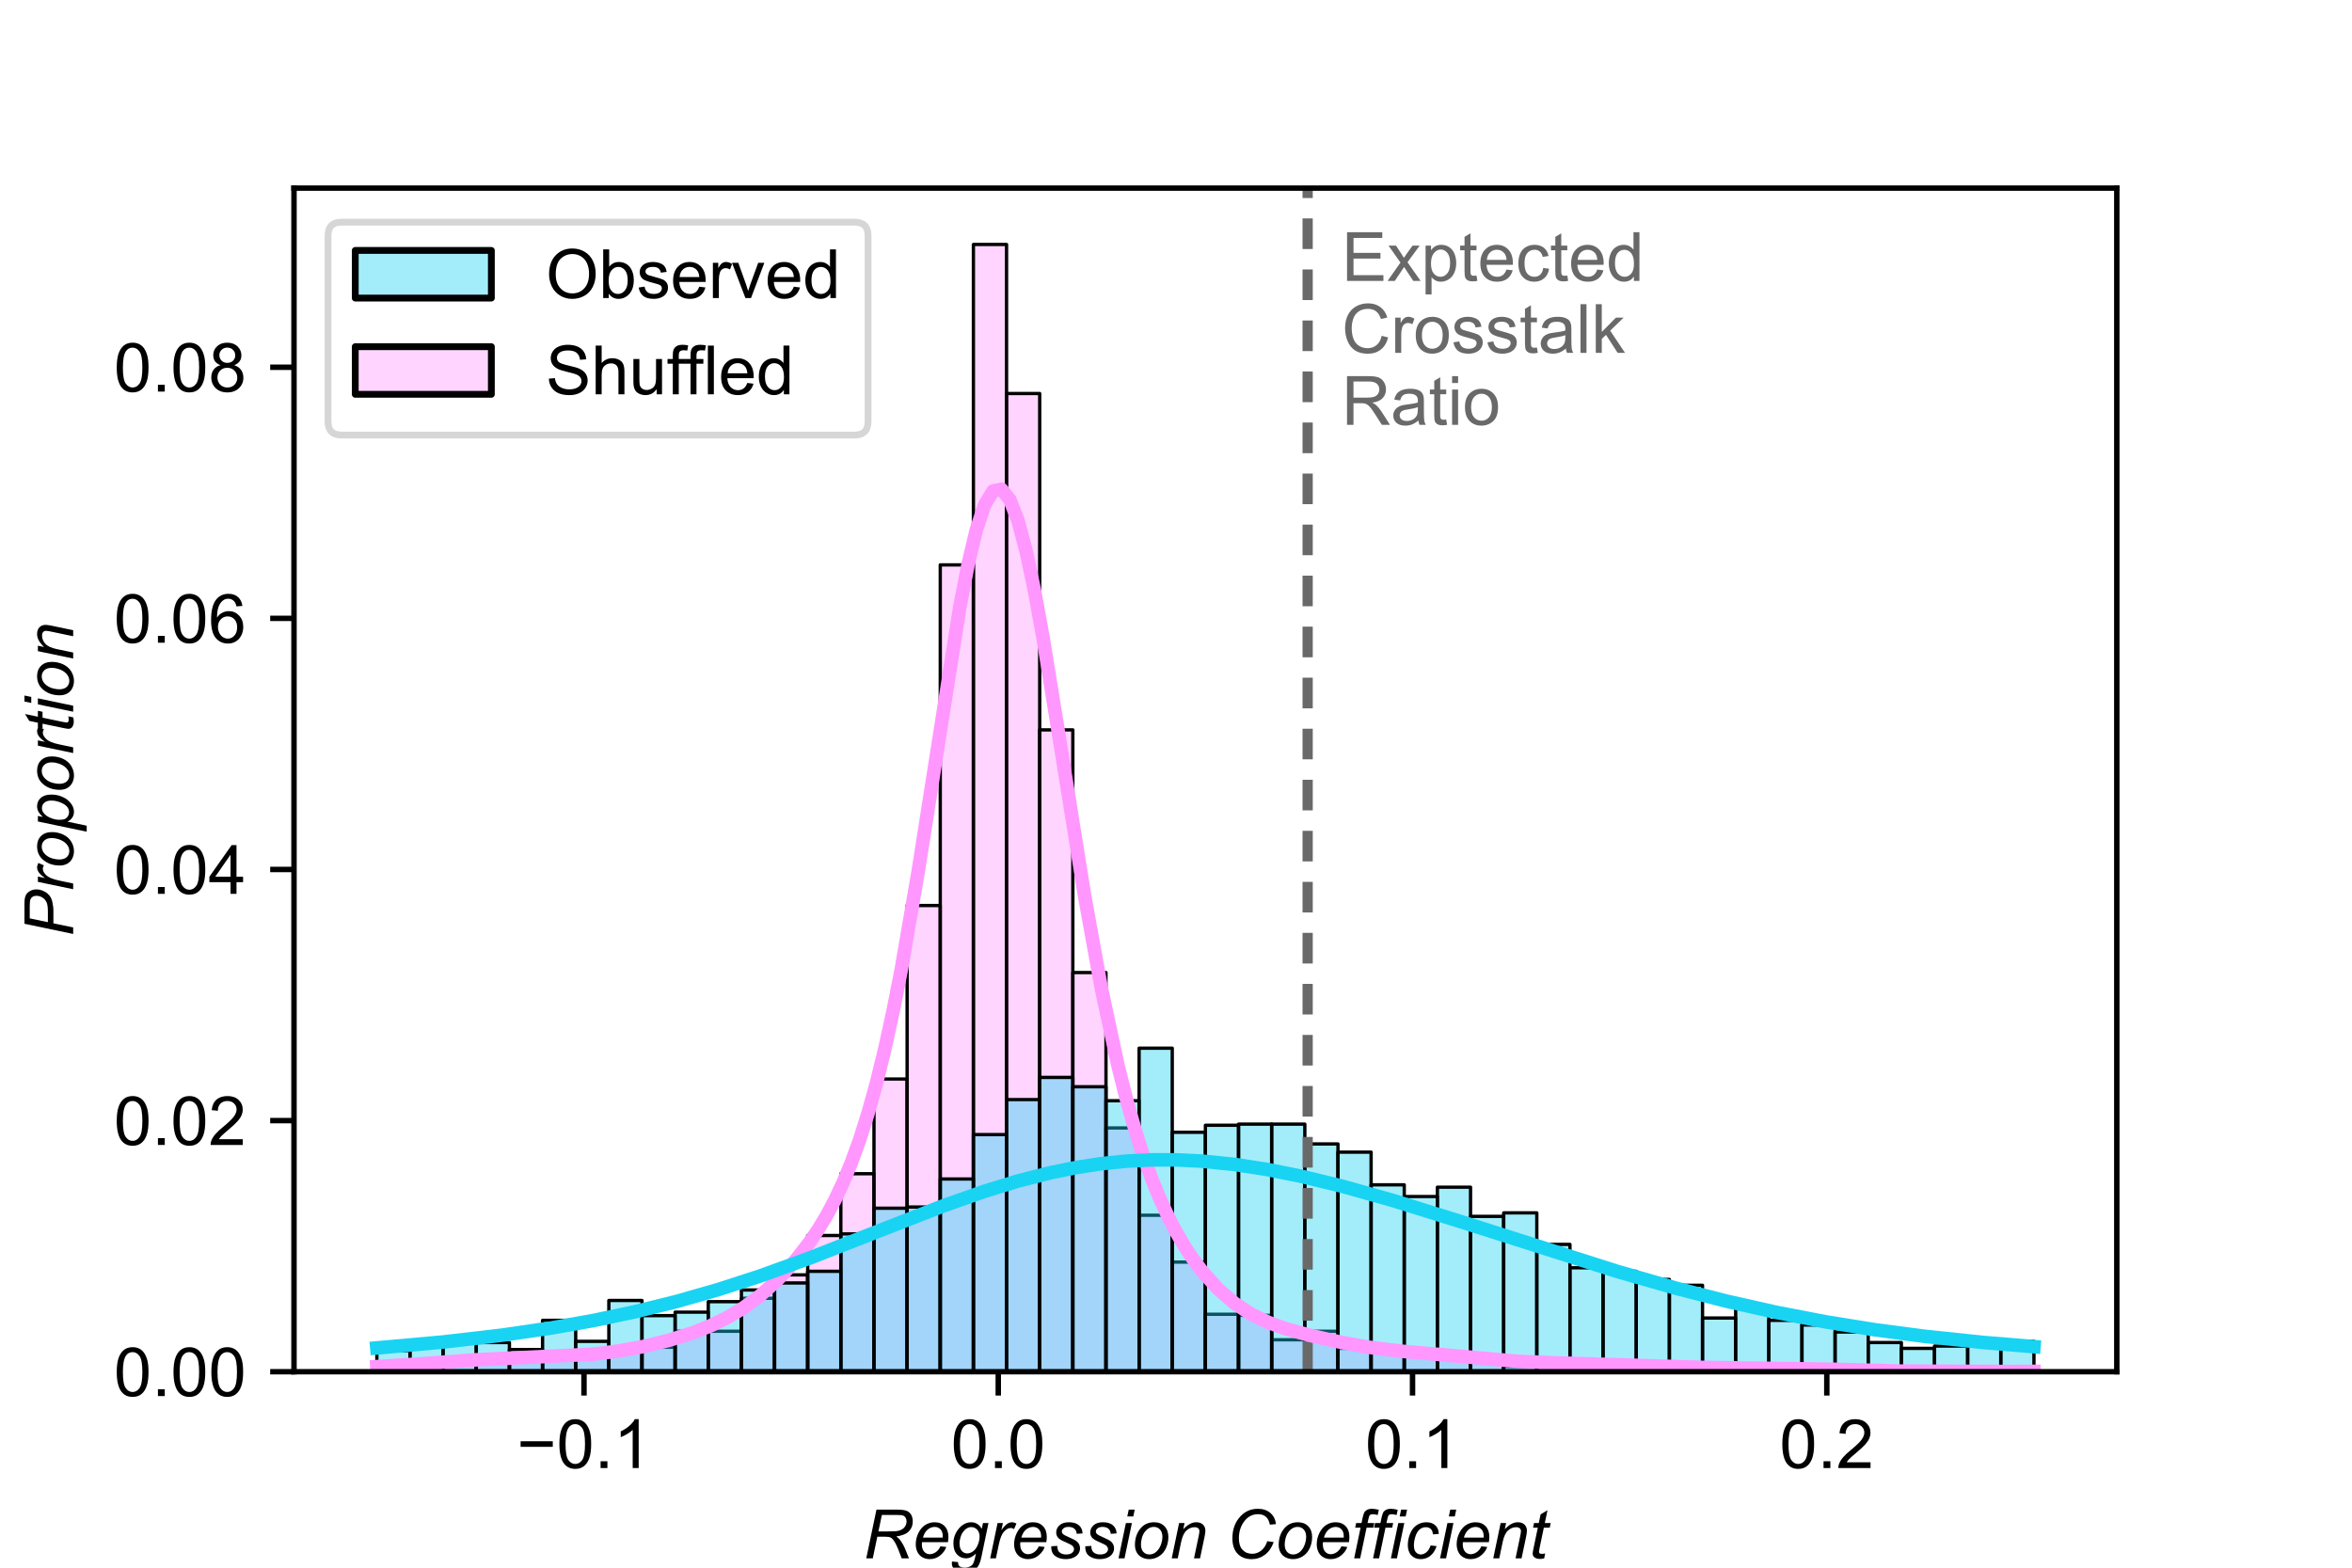 <?xml version="1.0" encoding="utf-8" standalone="no"?>
<!DOCTYPE svg PUBLIC "-//W3C//DTD SVG 1.1//EN"
  "http://www.w3.org/Graphics/SVG/1.1/DTD/svg11.dtd">
<!-- Created with matplotlib (https://matplotlib.org/) -->
<svg height="230.4pt" version="1.1" viewBox="0 0 345.6 230.4" width="345.6pt" xmlns="http://www.w3.org/2000/svg" xmlns:xlink="http://www.w3.org/1999/xlink">
 <defs>
  <style type="text/css">
*{stroke-linecap:butt;stroke-linejoin:round;}
  </style>
 </defs>
 <g id="figure_1">
  <g id="patch_1">
   <path d="M 0 230.4 
L 345.6 230.4 
L 345.6 0 
L 0 0 
z
" style="fill:#ffffff;"/>
  </g>
  <g id="axes_1">
   <g id="patch_2">
    <path d="M 43.2 201.6 
L 311.04 201.6 
L 311.04 27.648 
L 43.2 27.648 
z
" style="fill:#ffffff;"/>
   </g>
   <g id="patch_3">
    <path clip-path="url(#pbf1cadfe56)" d="M 55.375 201.6 
L 60.244 201.6 
L 60.244 201.287 
L 55.375 201.287 
z
" style="fill:#ff97ff;fill-opacity:0.4;stroke:#000000;stroke-linejoin:miter;stroke-width:0.487;"/>
   </g>
   <g id="patch_4">
    <path clip-path="url(#pbf1cadfe56)" d="M 60.244 201.6 
L 65.114 201.6 
L 65.114 200.192 
L 60.244 200.192 
z
" style="fill:#ff97ff;fill-opacity:0.4;stroke:#000000;stroke-linejoin:miter;stroke-width:0.487;"/>
   </g>
   <g id="patch_5">
    <path clip-path="url(#pbf1cadfe56)" d="M 65.114 201.6 
L 69.984 201.6 
L 69.984 199.723 
L 65.114 199.723 
z
" style="fill:#ff97ff;fill-opacity:0.4;stroke:#000000;stroke-linejoin:miter;stroke-width:0.487;"/>
   </g>
   <g id="patch_6">
    <path clip-path="url(#pbf1cadfe56)" d="M 69.984 201.6 
L 74.854 201.6 
L 74.854 199.723 
L 69.984 199.723 
z
" style="fill:#ff97ff;fill-opacity:0.4;stroke:#000000;stroke-linejoin:miter;stroke-width:0.487;"/>
   </g>
   <g id="patch_7">
    <path clip-path="url(#pbf1cadfe56)" d="M 74.854 201.6 
L 79.724 201.6 
L 79.724 199.723 
L 74.854 199.723 
z
" style="fill:#ff97ff;fill-opacity:0.4;stroke:#000000;stroke-linejoin:miter;stroke-width:0.487;"/>
   </g>
   <g id="patch_8">
    <path clip-path="url(#pbf1cadfe56)" d="M 79.724 201.6 
L 84.593 201.6 
L 84.593 199.41 
L 79.724 199.41 
z
" style="fill:#ff97ff;fill-opacity:0.4;stroke:#000000;stroke-linejoin:miter;stroke-width:0.487;"/>
   </g>
   <g id="patch_9">
    <path clip-path="url(#pbf1cadfe56)" d="M 84.593 201.6 
L 89.463 201.6 
L 89.463 199.097 
L 84.593 199.097 
z
" style="fill:#ff97ff;fill-opacity:0.4;stroke:#000000;stroke-linejoin:miter;stroke-width:0.487;"/>
   </g>
   <g id="patch_10">
    <path clip-path="url(#pbf1cadfe56)" d="M 89.463 201.6 
L 94.333 201.6 
L 94.333 198.471 
L 89.463 198.471 
z
" style="fill:#ff97ff;fill-opacity:0.4;stroke:#000000;stroke-linejoin:miter;stroke-width:0.487;"/>
   </g>
   <g id="patch_11">
    <path clip-path="url(#pbf1cadfe56)" d="M 94.333 201.6 
L 99.203 201.6 
L 99.203 198.002 
L 94.333 198.002 
z
" style="fill:#ff97ff;fill-opacity:0.4;stroke:#000000;stroke-linejoin:miter;stroke-width:0.487;"/>
   </g>
   <g id="patch_12">
    <path clip-path="url(#pbf1cadfe56)" d="M 99.203 201.6 
L 104.073 201.6 
L 104.073 195.655 
L 99.203 195.655 
z
" style="fill:#ff97ff;fill-opacity:0.4;stroke:#000000;stroke-linejoin:miter;stroke-width:0.487;"/>
   </g>
   <g id="patch_13">
    <path clip-path="url(#pbf1cadfe56)" d="M 104.073 201.6 
L 108.943 201.6 
L 108.943 195.655 
L 104.073 195.655 
z
" style="fill:#ff97ff;fill-opacity:0.4;stroke:#000000;stroke-linejoin:miter;stroke-width:0.487;"/>
   </g>
   <g id="patch_14">
    <path clip-path="url(#pbf1cadfe56)" d="M 108.943 201.6 
L 113.812 201.6 
L 113.812 190.806 
L 108.943 190.806 
z
" style="fill:#ff97ff;fill-opacity:0.4;stroke:#000000;stroke-linejoin:miter;stroke-width:0.487;"/>
   </g>
   <g id="patch_15">
    <path clip-path="url(#pbf1cadfe56)" d="M 113.812 201.6 
L 118.682 201.6 
L 118.682 187.364 
L 113.812 187.364 
z
" style="fill:#ff97ff;fill-opacity:0.4;stroke:#000000;stroke-linejoin:miter;stroke-width:0.487;"/>
   </g>
   <g id="patch_16">
    <path clip-path="url(#pbf1cadfe56)" d="M 118.682 201.6 
L 123.552 201.6 
L 123.552 181.576 
L 118.682 181.576 
z
" style="fill:#ff97ff;fill-opacity:0.4;stroke:#000000;stroke-linejoin:miter;stroke-width:0.487;"/>
   </g>
   <g id="patch_17">
    <path clip-path="url(#pbf1cadfe56)" d="M 123.552 201.6 
L 128.422 201.6 
L 128.422 172.502 
L 123.552 172.502 
z
" style="fill:#ff97ff;fill-opacity:0.4;stroke:#000000;stroke-linejoin:miter;stroke-width:0.487;"/>
   </g>
   <g id="patch_18">
    <path clip-path="url(#pbf1cadfe56)" d="M 128.422 201.6 
L 133.292 201.6 
L 133.292 158.579 
L 128.422 158.579 
z
" style="fill:#ff97ff;fill-opacity:0.4;stroke:#000000;stroke-linejoin:miter;stroke-width:0.487;"/>
   </g>
   <g id="patch_19">
    <path clip-path="url(#pbf1cadfe56)" d="M 133.292 201.6 
L 138.161 201.6 
L 138.161 133.08 
L 133.292 133.08 
z
" style="fill:#ff97ff;fill-opacity:0.4;stroke:#000000;stroke-linejoin:miter;stroke-width:0.487;"/>
   </g>
   <g id="patch_20">
    <path clip-path="url(#pbf1cadfe56)" d="M 138.161 201.6 
L 143.031 201.6 
L 143.031 83.019 
L 138.161 83.019 
z
" style="fill:#ff97ff;fill-opacity:0.4;stroke:#000000;stroke-linejoin:miter;stroke-width:0.487;"/>
   </g>
   <g id="patch_21">
    <path clip-path="url(#pbf1cadfe56)" d="M 143.031 201.6 
L 147.901 201.6 
L 147.901 35.931 
L 143.031 35.931 
z
" style="fill:#ff97ff;fill-opacity:0.4;stroke:#000000;stroke-linejoin:miter;stroke-width:0.487;"/>
   </g>
   <g id="patch_22">
    <path clip-path="url(#pbf1cadfe56)" d="M 147.901 201.6 
L 152.771 201.6 
L 152.771 57.833 
L 147.901 57.833 
z
" style="fill:#ff97ff;fill-opacity:0.4;stroke:#000000;stroke-linejoin:miter;stroke-width:0.487;"/>
   </g>
   <g id="patch_23">
    <path clip-path="url(#pbf1cadfe56)" d="M 152.771 201.6 
L 157.641 201.6 
L 157.641 107.267 
L 152.771 107.267 
z
" style="fill:#ff97ff;fill-opacity:0.4;stroke:#000000;stroke-linejoin:miter;stroke-width:0.487;"/>
   </g>
   <g id="patch_24">
    <path clip-path="url(#pbf1cadfe56)" d="M 157.641 201.6 
L 162.511 201.6 
L 162.511 142.935 
L 157.641 142.935 
z
" style="fill:#ff97ff;fill-opacity:0.4;stroke:#000000;stroke-linejoin:miter;stroke-width:0.487;"/>
   </g>
   <g id="patch_25">
    <path clip-path="url(#pbf1cadfe56)" d="M 162.511 201.6 
L 167.38 201.6 
L 167.38 165.776 
L 162.511 165.776 
z
" style="fill:#ff97ff;fill-opacity:0.4;stroke:#000000;stroke-linejoin:miter;stroke-width:0.487;"/>
   </g>
   <g id="patch_26">
    <path clip-path="url(#pbf1cadfe56)" d="M 167.38 201.6 
L 172.25 201.6 
L 172.25 178.604 
L 167.38 178.604 
z
" style="fill:#ff97ff;fill-opacity:0.4;stroke:#000000;stroke-linejoin:miter;stroke-width:0.487;"/>
   </g>
   <g id="patch_27">
    <path clip-path="url(#pbf1cadfe56)" d="M 172.25 201.6 
L 177.12 201.6 
L 177.12 185.487 
L 172.25 185.487 
z
" style="fill:#ff97ff;fill-opacity:0.4;stroke:#000000;stroke-linejoin:miter;stroke-width:0.487;"/>
   </g>
   <g id="patch_28">
    <path clip-path="url(#pbf1cadfe56)" d="M 177.12 201.6 
L 181.99 201.6 
L 181.99 193.152 
L 177.12 193.152 
z
" style="fill:#ff97ff;fill-opacity:0.4;stroke:#000000;stroke-linejoin:miter;stroke-width:0.487;"/>
   </g>
   <g id="patch_29">
    <path clip-path="url(#pbf1cadfe56)" d="M 181.99 201.6 
L 186.86 201.6 
L 186.86 193.309 
L 181.99 193.309 
z
" style="fill:#ff97ff;fill-opacity:0.4;stroke:#000000;stroke-linejoin:miter;stroke-width:0.487;"/>
   </g>
   <g id="patch_30">
    <path clip-path="url(#pbf1cadfe56)" d="M 186.86 201.6 
L 191.729 201.6 
L 191.729 196.907 
L 186.86 196.907 
z
" style="fill:#ff97ff;fill-opacity:0.4;stroke:#000000;stroke-linejoin:miter;stroke-width:0.487;"/>
   </g>
   <g id="patch_31">
    <path clip-path="url(#pbf1cadfe56)" d="M 191.729 201.6 
L 196.599 201.6 
L 196.599 195.655 
L 191.729 195.655 
z
" style="fill:#ff97ff;fill-opacity:0.4;stroke:#000000;stroke-linejoin:miter;stroke-width:0.487;"/>
   </g>
   <g id="patch_32">
    <path clip-path="url(#pbf1cadfe56)" d="M 196.599 201.6 
L 201.469 201.6 
L 201.469 198.158 
L 196.599 198.158 
z
" style="fill:#ff97ff;fill-opacity:0.4;stroke:#000000;stroke-linejoin:miter;stroke-width:0.487;"/>
   </g>
   <g id="patch_33">
    <path clip-path="url(#pbf1cadfe56)" d="M 201.469 201.6 
L 206.339 201.6 
L 206.339 198.315 
L 201.469 198.315 
z
" style="fill:#ff97ff;fill-opacity:0.4;stroke:#000000;stroke-linejoin:miter;stroke-width:0.487;"/>
   </g>
   <g id="patch_34">
    <path clip-path="url(#pbf1cadfe56)" d="M 206.339 201.6 
L 211.209 201.6 
L 211.209 198.941 
L 206.339 198.941 
z
" style="fill:#ff97ff;fill-opacity:0.4;stroke:#000000;stroke-linejoin:miter;stroke-width:0.487;"/>
   </g>
   <g id="patch_35">
    <path clip-path="url(#pbf1cadfe56)" d="M 211.209 201.6 
L 216.079 201.6 
L 216.079 199.253 
L 211.209 199.253 
z
" style="fill:#ff97ff;fill-opacity:0.4;stroke:#000000;stroke-linejoin:miter;stroke-width:0.487;"/>
   </g>
   <g id="patch_36">
    <path clip-path="url(#pbf1cadfe56)" d="M 216.079 201.6 
L 220.948 201.6 
L 220.948 199.41 
L 216.079 199.41 
z
" style="fill:#ff97ff;fill-opacity:0.4;stroke:#000000;stroke-linejoin:miter;stroke-width:0.487;"/>
   </g>
   <g id="patch_37">
    <path clip-path="url(#pbf1cadfe56)" d="M 220.948 201.6 
L 225.818 201.6 
L 225.818 200.818 
L 220.948 200.818 
z
" style="fill:#ff97ff;fill-opacity:0.4;stroke:#000000;stroke-linejoin:miter;stroke-width:0.487;"/>
   </g>
   <g id="patch_38">
    <path clip-path="url(#pbf1cadfe56)" d="M 225.818 201.6 
L 230.688 201.6 
L 230.688 199.879 
L 225.818 199.879 
z
" style="fill:#ff97ff;fill-opacity:0.4;stroke:#000000;stroke-linejoin:miter;stroke-width:0.487;"/>
   </g>
   <g id="patch_39">
    <path clip-path="url(#pbf1cadfe56)" d="M 230.688 201.6 
L 235.558 201.6 
L 235.558 200.818 
L 230.688 200.818 
z
" style="fill:#ff97ff;fill-opacity:0.4;stroke:#000000;stroke-linejoin:miter;stroke-width:0.487;"/>
   </g>
   <g id="patch_40">
    <path clip-path="url(#pbf1cadfe56)" d="M 235.558 201.6 
L 240.428 201.6 
L 240.428 200.192 
L 235.558 200.192 
z
" style="fill:#ff97ff;fill-opacity:0.4;stroke:#000000;stroke-linejoin:miter;stroke-width:0.487;"/>
   </g>
   <g id="patch_41">
    <path clip-path="url(#pbf1cadfe56)" d="M 240.428 201.6 
L 245.297 201.6 
L 245.297 200.505 
L 240.428 200.505 
z
" style="fill:#ff97ff;fill-opacity:0.4;stroke:#000000;stroke-linejoin:miter;stroke-width:0.487;"/>
   </g>
   <g id="patch_42">
    <path clip-path="url(#pbf1cadfe56)" d="M 245.297 201.6 
L 250.167 201.6 
L 250.167 201.287 
L 245.297 201.287 
z
" style="fill:#ff97ff;fill-opacity:0.4;stroke:#000000;stroke-linejoin:miter;stroke-width:0.487;"/>
   </g>
   <g id="patch_43">
    <path clip-path="url(#pbf1cadfe56)" d="M 250.167 201.6 
L 255.037 201.6 
L 255.037 200.974 
L 250.167 200.974 
z
" style="fill:#ff97ff;fill-opacity:0.4;stroke:#000000;stroke-linejoin:miter;stroke-width:0.487;"/>
   </g>
   <g id="patch_44">
    <path clip-path="url(#pbf1cadfe56)" d="M 255.037 201.6 
L 259.907 201.6 
L 259.907 200.818 
L 255.037 200.818 
z
" style="fill:#ff97ff;fill-opacity:0.4;stroke:#000000;stroke-linejoin:miter;stroke-width:0.487;"/>
   </g>
   <g id="patch_45">
    <path clip-path="url(#pbf1cadfe56)" d="M 259.907 201.6 
L 264.777 201.6 
L 264.777 200.818 
L 259.907 200.818 
z
" style="fill:#ff97ff;fill-opacity:0.4;stroke:#000000;stroke-linejoin:miter;stroke-width:0.487;"/>
   </g>
   <g id="patch_46">
    <path clip-path="url(#pbf1cadfe56)" d="M 264.777 201.6 
L 269.647 201.6 
L 269.647 201.287 
L 264.777 201.287 
z
" style="fill:#ff97ff;fill-opacity:0.4;stroke:#000000;stroke-linejoin:miter;stroke-width:0.487;"/>
   </g>
   <g id="patch_47">
    <path clip-path="url(#pbf1cadfe56)" d="M 269.647 201.6 
L 274.516 201.6 
L 274.516 201.287 
L 269.647 201.287 
z
" style="fill:#ff97ff;fill-opacity:0.4;stroke:#000000;stroke-linejoin:miter;stroke-width:0.487;"/>
   </g>
   <g id="patch_48">
    <path clip-path="url(#pbf1cadfe56)" d="M 274.516 201.6 
L 279.386 201.6 
L 279.386 201.6 
L 274.516 201.6 
z
" style="fill:#ff97ff;fill-opacity:0.4;stroke:#000000;stroke-linejoin:miter;stroke-width:0.487;"/>
   </g>
   <g id="patch_49">
    <path clip-path="url(#pbf1cadfe56)" d="M 279.386 201.6 
L 284.256 201.6 
L 284.256 201.6 
L 279.386 201.6 
z
" style="fill:#ff97ff;fill-opacity:0.4;stroke:#000000;stroke-linejoin:miter;stroke-width:0.487;"/>
   </g>
   <g id="patch_50">
    <path clip-path="url(#pbf1cadfe56)" d="M 284.256 201.6 
L 289.126 201.6 
L 289.126 201.444 
L 284.256 201.444 
z
" style="fill:#ff97ff;fill-opacity:0.4;stroke:#000000;stroke-linejoin:miter;stroke-width:0.487;"/>
   </g>
   <g id="patch_51">
    <path clip-path="url(#pbf1cadfe56)" d="M 289.126 201.6 
L 293.996 201.6 
L 293.996 201.6 
L 289.126 201.6 
z
" style="fill:#ff97ff;fill-opacity:0.4;stroke:#000000;stroke-linejoin:miter;stroke-width:0.487;"/>
   </g>
   <g id="patch_52">
    <path clip-path="url(#pbf1cadfe56)" d="M 293.996 201.6 
L 298.865 201.6 
L 298.865 201.6 
L 293.996 201.6 
z
" style="fill:#ff97ff;fill-opacity:0.4;stroke:#000000;stroke-linejoin:miter;stroke-width:0.487;"/>
   </g>
   <g id="patch_53">
    <path clip-path="url(#pbf1cadfe56)" d="M 55.375 201.6 
L 60.244 201.6 
L 60.244 198.51 
L 55.375 198.51 
z
" style="fill:#19d3f3;fill-opacity:0.4;stroke:#000000;stroke-linejoin:miter;stroke-width:0.487;"/>
   </g>
   <g id="patch_54">
    <path clip-path="url(#pbf1cadfe56)" d="M 60.244 201.6 
L 65.114 201.6 
L 65.114 197.308 
L 60.244 197.308 
z
" style="fill:#19d3f3;fill-opacity:0.4;stroke:#000000;stroke-linejoin:miter;stroke-width:0.487;"/>
   </g>
   <g id="patch_55">
    <path clip-path="url(#pbf1cadfe56)" d="M 65.114 201.6 
L 69.984 201.6 
L 69.984 197.308 
L 65.114 197.308 
z
" style="fill:#19d3f3;fill-opacity:0.4;stroke:#000000;stroke-linejoin:miter;stroke-width:0.487;"/>
   </g>
   <g id="patch_56">
    <path clip-path="url(#pbf1cadfe56)" d="M 69.984 201.6 
L 74.854 201.6 
L 74.854 197.308 
L 69.984 197.308 
z
" style="fill:#19d3f3;fill-opacity:0.4;stroke:#000000;stroke-linejoin:miter;stroke-width:0.487;"/>
   </g>
   <g id="patch_57">
    <path clip-path="url(#pbf1cadfe56)" d="M 74.854 201.6 
L 79.724 201.6 
L 79.724 198.338 
L 74.854 198.338 
z
" style="fill:#19d3f3;fill-opacity:0.4;stroke:#000000;stroke-linejoin:miter;stroke-width:0.487;"/>
   </g>
   <g id="patch_58">
    <path clip-path="url(#pbf1cadfe56)" d="M 79.724 201.6 
L 84.593 201.6 
L 84.593 194.047 
L 79.724 194.047 
z
" style="fill:#19d3f3;fill-opacity:0.4;stroke:#000000;stroke-linejoin:miter;stroke-width:0.487;"/>
   </g>
   <g id="patch_59">
    <path clip-path="url(#pbf1cadfe56)" d="M 84.593 201.6 
L 89.463 201.6 
L 89.463 197.137 
L 84.593 197.137 
z
" style="fill:#19d3f3;fill-opacity:0.4;stroke:#000000;stroke-linejoin:miter;stroke-width:0.487;"/>
   </g>
   <g id="patch_60">
    <path clip-path="url(#pbf1cadfe56)" d="M 89.463 201.6 
L 94.333 201.6 
L 94.333 191.129 
L 89.463 191.129 
z
" style="fill:#19d3f3;fill-opacity:0.4;stroke:#000000;stroke-linejoin:miter;stroke-width:0.487;"/>
   </g>
   <g id="patch_61">
    <path clip-path="url(#pbf1cadfe56)" d="M 94.333 201.6 
L 99.203 201.6 
L 99.203 193.36 
L 94.333 193.36 
z
" style="fill:#19d3f3;fill-opacity:0.4;stroke:#000000;stroke-linejoin:miter;stroke-width:0.487;"/>
   </g>
   <g id="patch_62">
    <path clip-path="url(#pbf1cadfe56)" d="M 99.203 201.6 
L 104.073 201.6 
L 104.073 192.845 
L 99.203 192.845 
z
" style="fill:#19d3f3;fill-opacity:0.4;stroke:#000000;stroke-linejoin:miter;stroke-width:0.487;"/>
   </g>
   <g id="patch_63">
    <path clip-path="url(#pbf1cadfe56)" d="M 104.073 201.6 
L 108.943 201.6 
L 108.943 191.3 
L 104.073 191.3 
z
" style="fill:#19d3f3;fill-opacity:0.4;stroke:#000000;stroke-linejoin:miter;stroke-width:0.487;"/>
   </g>
   <g id="patch_64">
    <path clip-path="url(#pbf1cadfe56)" d="M 108.943 201.6 
L 113.812 201.6 
L 113.812 189.584 
L 108.943 189.584 
z
" style="fill:#19d3f3;fill-opacity:0.4;stroke:#000000;stroke-linejoin:miter;stroke-width:0.487;"/>
   </g>
   <g id="patch_65">
    <path clip-path="url(#pbf1cadfe56)" d="M 113.812 201.6 
L 118.682 201.6 
L 118.682 188.554 
L 113.812 188.554 
z
" style="fill:#19d3f3;fill-opacity:0.4;stroke:#000000;stroke-linejoin:miter;stroke-width:0.487;"/>
   </g>
   <g id="patch_66">
    <path clip-path="url(#pbf1cadfe56)" d="M 118.682 201.6 
L 123.552 201.6 
L 123.552 186.837 
L 118.682 186.837 
z
" style="fill:#19d3f3;fill-opacity:0.4;stroke:#000000;stroke-linejoin:miter;stroke-width:0.487;"/>
   </g>
   <g id="patch_67">
    <path clip-path="url(#pbf1cadfe56)" d="M 123.552 201.6 
L 128.422 201.6 
L 128.422 181.344 
L 123.552 181.344 
z
" style="fill:#19d3f3;fill-opacity:0.4;stroke:#000000;stroke-linejoin:miter;stroke-width:0.487;"/>
   </g>
   <g id="patch_68">
    <path clip-path="url(#pbf1cadfe56)" d="M 128.422 201.6 
L 133.292 201.6 
L 133.292 177.568 
L 128.422 177.568 
z
" style="fill:#19d3f3;fill-opacity:0.4;stroke:#000000;stroke-linejoin:miter;stroke-width:0.487;"/>
   </g>
   <g id="patch_69">
    <path clip-path="url(#pbf1cadfe56)" d="M 133.292 201.6 
L 138.161 201.6 
L 138.161 177.396 
L 133.292 177.396 
z
" style="fill:#19d3f3;fill-opacity:0.4;stroke:#000000;stroke-linejoin:miter;stroke-width:0.487;"/>
   </g>
   <g id="patch_70">
    <path clip-path="url(#pbf1cadfe56)" d="M 138.161 201.6 
L 143.031 201.6 
L 143.031 173.276 
L 138.161 173.276 
z
" style="fill:#19d3f3;fill-opacity:0.4;stroke:#000000;stroke-linejoin:miter;stroke-width:0.487;"/>
   </g>
   <g id="patch_71">
    <path clip-path="url(#pbf1cadfe56)" d="M 143.031 201.6 
L 147.901 201.6 
L 147.901 166.753 
L 143.031 166.753 
z
" style="fill:#19d3f3;fill-opacity:0.4;stroke:#000000;stroke-linejoin:miter;stroke-width:0.487;"/>
   </g>
   <g id="patch_72">
    <path clip-path="url(#pbf1cadfe56)" d="M 147.901 201.6 
L 152.771 201.6 
L 152.771 161.603 
L 147.901 161.603 
z
" style="fill:#19d3f3;fill-opacity:0.4;stroke:#000000;stroke-linejoin:miter;stroke-width:0.487;"/>
   </g>
   <g id="patch_73">
    <path clip-path="url(#pbf1cadfe56)" d="M 152.771 201.6 
L 157.641 201.6 
L 157.641 158.342 
L 152.771 158.342 
z
" style="fill:#19d3f3;fill-opacity:0.4;stroke:#000000;stroke-linejoin:miter;stroke-width:0.487;"/>
   </g>
   <g id="patch_74">
    <path clip-path="url(#pbf1cadfe56)" d="M 157.641 201.6 
L 162.511 201.6 
L 162.511 159.715 
L 157.641 159.715 
z
" style="fill:#19d3f3;fill-opacity:0.4;stroke:#000000;stroke-linejoin:miter;stroke-width:0.487;"/>
   </g>
   <g id="patch_75">
    <path clip-path="url(#pbf1cadfe56)" d="M 162.511 201.6 
L 167.38 201.6 
L 167.38 161.775 
L 162.511 161.775 
z
" style="fill:#19d3f3;fill-opacity:0.4;stroke:#000000;stroke-linejoin:miter;stroke-width:0.487;"/>
   </g>
   <g id="patch_76">
    <path clip-path="url(#pbf1cadfe56)" d="M 167.38 201.6 
L 172.25 201.6 
L 172.25 154.05 
L 167.38 154.05 
z
" style="fill:#19d3f3;fill-opacity:0.4;stroke:#000000;stroke-linejoin:miter;stroke-width:0.487;"/>
   </g>
   <g id="patch_77">
    <path clip-path="url(#pbf1cadfe56)" d="M 172.25 201.6 
L 177.12 201.6 
L 177.12 166.41 
L 172.25 166.41 
z
" style="fill:#19d3f3;fill-opacity:0.4;stroke:#000000;stroke-linejoin:miter;stroke-width:0.487;"/>
   </g>
   <g id="patch_78">
    <path clip-path="url(#pbf1cadfe56)" d="M 177.12 201.6 
L 181.99 201.6 
L 181.99 165.38 
L 177.12 165.38 
z
" style="fill:#19d3f3;fill-opacity:0.4;stroke:#000000;stroke-linejoin:miter;stroke-width:0.487;"/>
   </g>
   <g id="patch_79">
    <path clip-path="url(#pbf1cadfe56)" d="M 181.99 201.6 
L 186.86 201.6 
L 186.86 165.208 
L 181.99 165.208 
z
" style="fill:#19d3f3;fill-opacity:0.4;stroke:#000000;stroke-linejoin:miter;stroke-width:0.487;"/>
   </g>
   <g id="patch_80">
    <path clip-path="url(#pbf1cadfe56)" d="M 186.86 201.6 
L 191.729 201.6 
L 191.729 165.208 
L 186.86 165.208 
z
" style="fill:#19d3f3;fill-opacity:0.4;stroke:#000000;stroke-linejoin:miter;stroke-width:0.487;"/>
   </g>
   <g id="patch_81">
    <path clip-path="url(#pbf1cadfe56)" d="M 191.729 201.6 
L 196.599 201.6 
L 196.599 168.126 
L 191.729 168.126 
z
" style="fill:#19d3f3;fill-opacity:0.4;stroke:#000000;stroke-linejoin:miter;stroke-width:0.487;"/>
   </g>
   <g id="patch_82">
    <path clip-path="url(#pbf1cadfe56)" d="M 196.599 201.6 
L 201.469 201.6 
L 201.469 169.328 
L 196.599 169.328 
z
" style="fill:#19d3f3;fill-opacity:0.4;stroke:#000000;stroke-linejoin:miter;stroke-width:0.487;"/>
   </g>
   <g id="patch_83">
    <path clip-path="url(#pbf1cadfe56)" d="M 201.469 201.6 
L 206.339 201.6 
L 206.339 174.134 
L 201.469 174.134 
z
" style="fill:#19d3f3;fill-opacity:0.4;stroke:#000000;stroke-linejoin:miter;stroke-width:0.487;"/>
   </g>
   <g id="patch_84">
    <path clip-path="url(#pbf1cadfe56)" d="M 206.339 201.6 
L 211.209 201.6 
L 211.209 175.851 
L 206.339 175.851 
z
" style="fill:#19d3f3;fill-opacity:0.4;stroke:#000000;stroke-linejoin:miter;stroke-width:0.487;"/>
   </g>
   <g id="patch_85">
    <path clip-path="url(#pbf1cadfe56)" d="M 211.209 201.6 
L 216.079 201.6 
L 216.079 174.478 
L 211.209 174.478 
z
" style="fill:#19d3f3;fill-opacity:0.4;stroke:#000000;stroke-linejoin:miter;stroke-width:0.487;"/>
   </g>
   <g id="patch_86">
    <path clip-path="url(#pbf1cadfe56)" d="M 216.079 201.6 
L 220.948 201.6 
L 220.948 178.769 
L 216.079 178.769 
z
" style="fill:#19d3f3;fill-opacity:0.4;stroke:#000000;stroke-linejoin:miter;stroke-width:0.487;"/>
   </g>
   <g id="patch_87">
    <path clip-path="url(#pbf1cadfe56)" d="M 220.948 201.6 
L 225.818 201.6 
L 225.818 178.254 
L 220.948 178.254 
z
" style="fill:#19d3f3;fill-opacity:0.4;stroke:#000000;stroke-linejoin:miter;stroke-width:0.487;"/>
   </g>
   <g id="patch_88">
    <path clip-path="url(#pbf1cadfe56)" d="M 225.818 201.6 
L 230.688 201.6 
L 230.688 182.889 
L 225.818 182.889 
z
" style="fill:#19d3f3;fill-opacity:0.4;stroke:#000000;stroke-linejoin:miter;stroke-width:0.487;"/>
   </g>
   <g id="patch_89">
    <path clip-path="url(#pbf1cadfe56)" d="M 230.688 201.6 
L 235.558 201.6 
L 235.558 186.322 
L 230.688 186.322 
z
" style="fill:#19d3f3;fill-opacity:0.4;stroke:#000000;stroke-linejoin:miter;stroke-width:0.487;"/>
   </g>
   <g id="patch_90">
    <path clip-path="url(#pbf1cadfe56)" d="M 235.558 201.6 
L 240.428 201.6 
L 240.428 186.837 
L 235.558 186.837 
z
" style="fill:#19d3f3;fill-opacity:0.4;stroke:#000000;stroke-linejoin:miter;stroke-width:0.487;"/>
   </g>
   <g id="patch_91">
    <path clip-path="url(#pbf1cadfe56)" d="M 240.428 201.6 
L 245.297 201.6 
L 245.297 188.039 
L 240.428 188.039 
z
" style="fill:#19d3f3;fill-opacity:0.4;stroke:#000000;stroke-linejoin:miter;stroke-width:0.487;"/>
   </g>
   <g id="patch_92">
    <path clip-path="url(#pbf1cadfe56)" d="M 245.297 201.6 
L 250.167 201.6 
L 250.167 188.897 
L 245.297 188.897 
z
" style="fill:#19d3f3;fill-opacity:0.4;stroke:#000000;stroke-linejoin:miter;stroke-width:0.487;"/>
   </g>
   <g id="patch_93">
    <path clip-path="url(#pbf1cadfe56)" d="M 250.167 201.6 
L 255.037 201.6 
L 255.037 193.704 
L 250.167 193.704 
z
" style="fill:#19d3f3;fill-opacity:0.4;stroke:#000000;stroke-linejoin:miter;stroke-width:0.487;"/>
   </g>
   <g id="patch_94">
    <path clip-path="url(#pbf1cadfe56)" d="M 255.037 201.6 
L 259.907 201.6 
L 259.907 191.987 
L 255.037 191.987 
z
" style="fill:#19d3f3;fill-opacity:0.4;stroke:#000000;stroke-linejoin:miter;stroke-width:0.487;"/>
   </g>
   <g id="patch_95">
    <path clip-path="url(#pbf1cadfe56)" d="M 259.907 201.6 
L 264.777 201.6 
L 264.777 194.047 
L 259.907 194.047 
z
" style="fill:#19d3f3;fill-opacity:0.4;stroke:#000000;stroke-linejoin:miter;stroke-width:0.487;"/>
   </g>
   <g id="patch_96">
    <path clip-path="url(#pbf1cadfe56)" d="M 264.777 201.6 
L 269.647 201.6 
L 269.647 194.734 
L 264.777 194.734 
z
" style="fill:#19d3f3;fill-opacity:0.4;stroke:#000000;stroke-linejoin:miter;stroke-width:0.487;"/>
   </g>
   <g id="patch_97">
    <path clip-path="url(#pbf1cadfe56)" d="M 269.647 201.6 
L 274.516 201.6 
L 274.516 195.764 
L 269.647 195.764 
z
" style="fill:#19d3f3;fill-opacity:0.4;stroke:#000000;stroke-linejoin:miter;stroke-width:0.487;"/>
   </g>
   <g id="patch_98">
    <path clip-path="url(#pbf1cadfe56)" d="M 274.516 201.6 
L 279.386 201.6 
L 279.386 197.308 
L 274.516 197.308 
z
" style="fill:#19d3f3;fill-opacity:0.4;stroke:#000000;stroke-linejoin:miter;stroke-width:0.487;"/>
   </g>
   <g id="patch_99">
    <path clip-path="url(#pbf1cadfe56)" d="M 279.386 201.6 
L 284.256 201.6 
L 284.256 198.167 
L 279.386 198.167 
z
" style="fill:#19d3f3;fill-opacity:0.4;stroke:#000000;stroke-linejoin:miter;stroke-width:0.487;"/>
   </g>
   <g id="patch_100">
    <path clip-path="url(#pbf1cadfe56)" d="M 284.256 201.6 
L 289.126 201.6 
L 289.126 197.823 
L 284.256 197.823 
z
" style="fill:#19d3f3;fill-opacity:0.4;stroke:#000000;stroke-linejoin:miter;stroke-width:0.487;"/>
   </g>
   <g id="patch_101">
    <path clip-path="url(#pbf1cadfe56)" d="M 289.126 201.6 
L 293.996 201.6 
L 293.996 197.137 
L 289.126 197.137 
z
" style="fill:#19d3f3;fill-opacity:0.4;stroke:#000000;stroke-linejoin:miter;stroke-width:0.487;"/>
   </g>
   <g id="patch_102">
    <path clip-path="url(#pbf1cadfe56)" d="M 293.996 201.6 
L 298.865 201.6 
L 298.865 197.137 
L 293.996 197.137 
z
" style="fill:#19d3f3;fill-opacity:0.4;stroke:#000000;stroke-linejoin:miter;stroke-width:0.487;"/>
   </g>
   <g id="matplotlib.axis_1">
    <g id="xtick_1">
     <g id="line2d_1">
      <defs>
       <path d="M 0 0 
L 0 3.5 
" id="m8880e3fdaa" style="stroke:#000000;stroke-width:0.8;"/>
      </defs>
      <g>
       <use style="stroke:#000000;stroke-width:0.8;" x="85.811" xlink:href="#m8880e3fdaa" y="201.6"/>
      </g>
     </g>
     <g id="text_1">
      <!-- −0.1 -->
      <defs>
       <path d="M 52.828 31.203 
L 5.562 31.203 
L 5.562 39.406 
L 52.828 39.406 
z
" id="ArialMT-8722"/>
       <path d="M 4.156 35.297 
Q 4.156 48 6.766 55.734 
Q 9.375 63.484 14.516 67.672 
Q 19.672 71.875 27.484 71.875 
Q 33.25 71.875 37.594 69.547 
Q 41.938 67.234 44.766 62.859 
Q 47.609 58.5 49.219 52.219 
Q 50.828 45.953 50.828 35.297 
Q 50.828 22.703 48.234 14.969 
Q 45.656 7.234 40.5 3 
Q 35.359 -1.219 27.484 -1.219 
Q 17.141 -1.219 11.234 6.203 
Q 4.156 15.141 4.156 35.297 
z
M 13.188 35.297 
Q 13.188 17.672 17.312 11.828 
Q 21.438 6 27.484 6 
Q 33.547 6 37.672 11.859 
Q 41.797 17.719 41.797 35.297 
Q 41.797 52.984 37.672 58.781 
Q 33.547 64.594 27.391 64.594 
Q 21.344 64.594 17.719 59.469 
Q 13.188 52.938 13.188 35.297 
z
" id="ArialMT-48"/>
       <path d="M 9.078 0 
L 9.078 10.016 
L 19.094 10.016 
L 19.094 0 
z
" id="ArialMT-46"/>
       <path d="M 37.25 0 
L 28.469 0 
L 28.469 56 
Q 25.297 52.984 20.141 49.953 
Q 14.984 46.922 10.891 45.406 
L 10.891 53.906 
Q 18.266 57.375 23.781 62.297 
Q 29.297 67.234 31.594 71.875 
L 37.25 71.875 
z
" id="ArialMT-49"/>
      </defs>
      <g transform="translate(75.941 215.758)scale(0.1 -0.1)">
       <use xlink:href="#ArialMT-8722"/>
       <use x="58.398" xlink:href="#ArialMT-48"/>
       <use x="114.014" xlink:href="#ArialMT-46"/>
       <use x="141.797" xlink:href="#ArialMT-49"/>
      </g>
     </g>
    </g>
    <g id="xtick_2">
     <g id="line2d_2">
      <g>
       <use style="stroke:#000000;stroke-width:0.8;" x="146.684" xlink:href="#m8880e3fdaa" y="201.6"/>
      </g>
     </g>
     <g id="text_2">
      <!-- 0.0 -->
      <g transform="translate(139.734 215.758)scale(0.1 -0.1)">
       <use xlink:href="#ArialMT-48"/>
       <use x="55.615" xlink:href="#ArialMT-46"/>
       <use x="83.398" xlink:href="#ArialMT-48"/>
      </g>
     </g>
    </g>
    <g id="xtick_3">
     <g id="line2d_3">
      <g>
       <use style="stroke:#000000;stroke-width:0.8;" x="207.556" xlink:href="#m8880e3fdaa" y="201.6"/>
      </g>
     </g>
     <g id="text_3">
      <!-- 0.1 -->
      <g transform="translate(200.606 215.758)scale(0.1 -0.1)">
       <use xlink:href="#ArialMT-48"/>
       <use x="55.615" xlink:href="#ArialMT-46"/>
       <use x="83.398" xlink:href="#ArialMT-49"/>
      </g>
     </g>
    </g>
    <g id="xtick_4">
     <g id="line2d_4">
      <g>
       <use style="stroke:#000000;stroke-width:0.8;" x="268.429" xlink:href="#m8880e3fdaa" y="201.6"/>
      </g>
     </g>
     <g id="text_4">
      <!-- 0.2 -->
      <defs>
       <path d="M 50.344 8.453 
L 50.344 0 
L 3.031 0 
Q 2.938 3.172 4.047 6.109 
Q 5.859 10.938 9.828 15.625 
Q 13.812 20.312 21.344 26.469 
Q 33.016 36.031 37.109 41.625 
Q 41.219 47.219 41.219 52.203 
Q 41.219 57.422 37.469 61 
Q 33.734 64.594 27.734 64.594 
Q 21.391 64.594 17.578 60.781 
Q 13.766 56.984 13.719 50.25 
L 4.688 51.172 
Q 5.609 61.281 11.656 66.578 
Q 17.719 71.875 27.938 71.875 
Q 38.234 71.875 44.234 66.156 
Q 50.25 60.453 50.25 52 
Q 50.25 47.703 48.484 43.547 
Q 46.734 39.406 42.656 34.812 
Q 38.578 30.219 29.109 22.219 
Q 21.188 15.578 18.938 13.203 
Q 16.703 10.844 15.234 8.453 
z
" id="ArialMT-50"/>
      </defs>
      <g transform="translate(261.479 215.758)scale(0.1 -0.1)">
       <use xlink:href="#ArialMT-48"/>
       <use x="55.615" xlink:href="#ArialMT-46"/>
       <use x="83.398" xlink:href="#ArialMT-50"/>
      </g>
     </g>
    </g>
    <g id="text_5">
     <!-- Regression Coefficient -->
     <defs>
      <path d="M 4.688 0 
L 19.672 71.578 
L 49.703 71.578 
Q 58.594 71.578 63.188 70.094 
Q 67.781 68.609 70.391 64.5 
Q 73 60.406 73 54.156 
Q 73 45.406 67.281 39.641 
Q 61.578 33.891 48.828 32.172 
Q 52.734 29.297 54.734 26.516 
Q 59.234 20.219 61.969 13.484 
L 67.438 0 
L 56.734 0 
L 51.609 13.328 
Q 48.828 20.562 45.266 25.828 
Q 42.828 29.5 40.281 30.641 
Q 37.75 31.781 32.031 31.781 
L 20.906 31.781 
L 14.266 0 
z
M 22.516 39.547 
L 35.75 39.547 
Q 44.922 39.547 47.703 39.797 
Q 53.125 40.328 56.594 42.234 
Q 60.062 44.141 61.969 47.359 
Q 63.875 50.594 63.875 54.297 
Q 63.875 57.422 62.453 59.734 
Q 61.031 62.062 58.734 62.891 
Q 56.453 63.719 50.922 63.719 
L 27.594 63.719 
z
" id="Arial-ItalicMT-82"/>
      <path d="M 41.406 17.625 
L 50 16.75 
Q 48.141 10.359 41.469 4.594 
Q 34.812 -1.172 25.594 -1.172 
Q 19.828 -1.172 15.016 1.484 
Q 10.203 4.156 7.688 9.234 
Q 5.172 14.312 5.172 20.797 
Q 5.172 29.297 9.094 37.281 
Q 13.031 45.266 19.281 49.141 
Q 25.531 53.031 32.812 53.031 
Q 42.094 53.031 47.625 47.266 
Q 53.172 41.5 53.172 31.547 
Q 53.172 27.734 52.484 23.734 
L 14.312 23.734 
Q 14.109 22.219 14.109 21 
Q 14.109 13.719 17.453 9.891 
Q 20.797 6.062 25.641 6.062 
Q 30.172 6.062 34.562 9.031 
Q 38.969 12.016 41.406 17.625 
z
M 15.719 30.469 
L 44.828 30.469 
Q 44.875 31.844 44.875 32.422 
Q 44.875 39.062 41.547 42.594 
Q 38.234 46.141 33.016 46.141 
Q 27.344 46.141 22.672 42.234 
Q 18.016 38.328 15.719 30.469 
z
" id="Arial-ItalicMT-101"/>
      <path d="M 2.828 -4.688 
L 11.766 -5.516 
Q 11.672 -8.547 12.5 -10.062 
Q 13.328 -11.578 15.141 -12.406 
Q 17.531 -13.484 21.344 -13.484 
Q 29.344 -13.484 32.859 -9.328 
Q 35.156 -6.547 37.109 2.781 
L 37.984 6.984 
Q 31.109 0 23.344 0 
Q 15.484 0 10.188 5.781 
Q 4.891 11.578 4.891 22.172 
Q 4.891 30.906 9.062 38.234 
Q 13.234 45.562 18.984 49.297 
Q 24.75 53.031 30.859 53.031 
Q 41.062 53.031 46.578 43.359 
L 48.344 51.859 
L 56.453 51.859 
L 46 1.812 
Q 44.281 -6.453 41.5 -11.062 
Q 38.719 -15.672 33.766 -18.203 
Q 28.812 -20.75 22.312 -20.75 
Q 16.062 -20.75 11.547 -19.141 
Q 7.031 -17.531 4.812 -14.422 
Q 2.594 -11.328 2.594 -7.328 
Q 2.594 -6.109 2.828 -4.688 
z
M 13.875 22.953 
Q 13.875 17.625 14.891 14.938 
Q 16.359 11.188 19.062 9.203 
Q 21.781 7.234 25.094 7.234 
Q 29.438 7.234 33.734 10.281 
Q 38.031 13.328 40.688 19.719 
Q 43.359 26.125 43.359 31.938 
Q 43.359 38.328 39.812 42.109 
Q 36.281 45.906 31.062 45.906 
Q 27.828 45.906 24.797 44.172 
Q 21.781 42.438 19.156 38.891 
Q 16.547 35.359 15.203 30.422 
Q 13.875 25.484 13.875 22.953 
z
" id="Arial-ItalicMT-103"/>
      <path d="M 3.328 0 
L 14.156 51.859 
L 21.969 51.859 
L 19.781 41.266 
Q 23.781 47.266 27.609 50.141 
Q 31.453 53.031 35.453 53.031 
Q 38.094 53.031 41.938 51.125 
L 38.328 42.922 
Q 36.031 44.578 33.297 44.578 
Q 28.656 44.578 23.766 39.406 
Q 18.891 34.234 16.109 20.797 
L 11.719 0 
z
" id="Arial-ItalicMT-114"/>
      <path d="M 4.156 17.719 
L 12.984 18.266 
Q 12.984 14.453 14.156 11.766 
Q 15.328 9.078 18.469 7.375 
Q 21.625 5.672 25.828 5.672 
Q 31.688 5.672 34.609 8.016 
Q 37.547 10.359 37.547 13.531 
Q 37.547 15.828 35.797 17.875 
Q 33.984 19.922 26.969 22.922 
Q 19.969 25.922 18.016 27.156 
Q 14.75 29.156 13.078 31.859 
Q 11.422 34.578 11.422 38.094 
Q 11.422 44.234 16.297 48.625 
Q 21.188 53.031 29.984 53.031 
Q 39.75 53.031 44.844 48.516 
Q 49.953 44 50.141 36.625 
L 41.5 36.031 
Q 41.312 40.719 38.188 43.453 
Q 35.062 46.188 29.344 46.188 
Q 24.75 46.188 22.203 44.094 
Q 19.672 42 19.672 39.547 
Q 19.672 37.109 21.875 35.25 
Q 23.344 33.984 29.438 31.344 
Q 39.594 26.953 42.234 24.422 
Q 46.438 20.359 46.438 14.547 
Q 46.438 10.688 44.062 6.969 
Q 41.703 3.266 36.844 1.047 
Q 31.984 -1.172 25.391 -1.172 
Q 16.406 -1.172 10.109 3.266 
Q 3.812 7.719 4.156 17.719 
z
" id="Arial-ItalicMT-115"/>
      <path d="M 15.875 61.578 
L 17.969 71.578 
L 26.766 71.578 
L 24.656 61.578 
z
M 2.984 0 
L 13.812 51.859 
L 22.656 51.859 
L 11.812 0 
z
" id="Arial-ItalicMT-105"/>
      <path d="M 4.891 19.672 
Q 4.891 34.859 13.812 44.828 
Q 21.188 53.031 33.156 53.031 
Q 42.531 53.031 48.266 47.172 
Q 54 41.312 54 31.344 
Q 54 22.406 50.391 14.719 
Q 46.781 7.031 40.109 2.922 
Q 33.453 -1.172 26.078 -1.172 
Q 20.016 -1.172 15.062 1.406 
Q 10.109 4 7.5 8.734 
Q 4.891 13.484 4.891 19.672 
z
M 13.719 20.562 
Q 13.719 13.234 17.234 9.453 
Q 20.75 5.672 26.172 5.672 
Q 29 5.672 31.781 6.812 
Q 34.578 7.953 36.969 10.297 
Q 39.359 12.641 41.031 15.641 
Q 42.719 18.656 43.75 22.125 
Q 45.266 26.953 45.266 31.391 
Q 45.266 38.422 41.719 42.297 
Q 38.188 46.188 32.812 46.188 
Q 28.656 46.188 25.234 44.203 
Q 21.828 42.234 19.062 38.422 
Q 16.312 34.625 15.016 29.562 
Q 13.719 24.516 13.719 20.562 
z
" id="Arial-ItalicMT-111"/>
      <path d="M 3.328 0 
L 14.156 51.859 
L 22.172 51.859 
L 20.266 42.828 
Q 25.484 48.141 30.031 50.578 
Q 34.578 53.031 39.312 53.031 
Q 45.609 53.031 49.188 49.609 
Q 52.781 46.188 52.781 40.484 
Q 52.781 37.594 51.516 31.391 
L 44.922 0 
L 36.078 0 
L 42.969 32.859 
Q 44 37.641 44 39.938 
Q 44 42.531 42.219 44.141 
Q 40.438 45.75 37.062 45.75 
Q 30.281 45.75 24.969 40.859 
Q 19.672 35.984 17.188 24.125 
L 12.156 0 
z
" id="Arial-ItalicMT-110"/>
      <path id="Arial-ItalicMT-32"/>
      <path d="M 60.297 25.203 
L 69.781 23.875 
Q 65.281 11.469 56.688 5.125 
Q 48.094 -1.219 37.406 -1.219 
Q 24.359 -1.219 16.719 6.734 
Q 9.078 14.703 9.078 29.547 
Q 9.078 48.875 20.703 61.531 
Q 31.062 72.797 46.438 72.797 
Q 57.812 72.797 64.859 66.688 
Q 71.922 60.594 73.047 50.297 
L 64.109 49.469 
Q 62.703 57.234 58.281 61.062 
Q 53.859 64.891 46.875 64.891 
Q 33.734 64.891 25.641 53.219 
Q 18.609 43.172 18.609 29.344 
Q 18.609 18.312 24.016 12.5 
Q 29.438 6.688 38.141 6.688 
Q 45.562 6.688 51.562 11.516 
Q 57.562 16.359 60.297 25.203 
z
" id="Arial-ItalicMT-67"/>
      <path d="M 4.547 0 
L 13.969 45.016 
L 6.062 45.016 
L 7.469 51.859 
L 15.375 51.859 
L 16.891 59.234 
Q 18.062 64.75 19.312 67.188 
Q 20.562 69.625 23.359 71.203 
Q 26.172 72.797 31 72.797 
Q 34.375 72.797 40.766 71.391 
L 39.156 63.672 
Q 34.672 64.844 31.641 64.844 
Q 29.047 64.844 27.703 63.547 
Q 26.375 62.25 25.391 57.422 
L 24.219 51.859 
L 34.078 51.859 
L 32.672 45.016 
L 22.797 45.016 
L 13.375 0 
z
" id="Arial-ItalicMT-102"/>
      <path d="M 39.109 18.891 
L 47.953 17.969 
Q 44.625 8.25 38.5 3.531 
Q 32.375 -1.172 24.562 -1.172 
Q 16.109 -1.172 10.859 4.297 
Q 5.609 9.766 5.609 19.578 
Q 5.609 28.078 8.984 36.281 
Q 12.359 44.484 18.625 48.75 
Q 24.906 53.031 32.953 53.031 
Q 41.312 53.031 46.188 48.312 
Q 51.078 43.609 51.078 35.844 
L 42.391 35.25 
Q 42.328 40.188 39.516 42.969 
Q 36.719 45.75 32.125 45.75 
Q 26.812 45.75 22.906 42.375 
Q 19 39.016 16.766 32.156 
Q 14.547 25.297 14.547 18.953 
Q 14.547 12.312 17.469 8.984 
Q 20.406 5.672 24.703 5.672 
Q 29 5.672 32.922 8.938 
Q 36.859 12.203 39.109 18.891 
z
" id="Arial-ItalicMT-99"/>
      <path d="M 23.969 7.172 
L 22.516 -0.047 
Q 19.344 -0.875 16.359 -0.875 
Q 11.078 -0.875 7.953 1.703 
Q 5.609 3.656 5.609 7.031 
Q 5.609 8.734 6.891 14.891 
L 13.188 45.016 
L 6.203 45.016 
L 7.625 51.859 
L 14.594 51.859 
L 17.281 64.594 
L 27.391 70.703 
L 23.438 51.859 
L 32.125 51.859 
L 30.672 45.016 
L 22.016 45.016 
L 16.016 16.359 
Q 14.891 10.891 14.891 9.812 
Q 14.891 8.25 15.797 7.422 
Q 16.703 6.594 18.75 6.594 
Q 21.688 6.594 23.969 7.172 
z
" id="Arial-ItalicMT-116"/>
     </defs>
     <g transform="translate(126.82 229.025)scale(0.1 -0.1)">
      <use xlink:href="#Arial-ItalicMT-82"/>
      <use x="72.217" xlink:href="#Arial-ItalicMT-101"/>
      <use x="127.832" xlink:href="#Arial-ItalicMT-103"/>
      <use x="183.447" xlink:href="#Arial-ItalicMT-114"/>
      <use x="216.748" xlink:href="#Arial-ItalicMT-101"/>
      <use x="272.363" xlink:href="#Arial-ItalicMT-115"/>
      <use x="322.363" xlink:href="#Arial-ItalicMT-115"/>
      <use x="372.363" xlink:href="#Arial-ItalicMT-105"/>
      <use x="394.58" xlink:href="#Arial-ItalicMT-111"/>
      <use x="450.195" xlink:href="#Arial-ItalicMT-110"/>
      <use x="505.811" xlink:href="#Arial-ItalicMT-32"/>
      <use x="533.594" xlink:href="#Arial-ItalicMT-67"/>
      <use x="605.811" xlink:href="#Arial-ItalicMT-111"/>
      <use x="661.426" xlink:href="#Arial-ItalicMT-101"/>
      <use x="717.041" xlink:href="#Arial-ItalicMT-102"/>
      <use x="744.824" xlink:href="#Arial-ItalicMT-102"/>
      <use x="772.607" xlink:href="#Arial-ItalicMT-105"/>
      <use x="794.824" xlink:href="#Arial-ItalicMT-99"/>
      <use x="844.824" xlink:href="#Arial-ItalicMT-105"/>
      <use x="867.041" xlink:href="#Arial-ItalicMT-101"/>
      <use x="922.656" xlink:href="#Arial-ItalicMT-110"/>
      <use x="978.271" xlink:href="#Arial-ItalicMT-116"/>
     </g>
    </g>
   </g>
   <g id="matplotlib.axis_2">
    <g id="ytick_1">
     <g id="line2d_5">
      <defs>
       <path d="M 0 0 
L -3.5 0 
" id="m15842c4e5c" style="stroke:#000000;stroke-width:0.8;"/>
      </defs>
      <g>
       <use style="stroke:#000000;stroke-width:0.8;" x="43.2" xlink:href="#m15842c4e5c" y="201.6"/>
      </g>
     </g>
     <g id="text_6">
      <!-- 0.00 -->
      <g transform="translate(16.739 205.179)scale(0.1 -0.1)">
       <use xlink:href="#ArialMT-48"/>
       <use x="55.615" xlink:href="#ArialMT-46"/>
       <use x="83.398" xlink:href="#ArialMT-48"/>
       <use x="139.014" xlink:href="#ArialMT-48"/>
      </g>
     </g>
    </g>
    <g id="ytick_2">
     <g id="line2d_6">
      <g>
       <use style="stroke:#000000;stroke-width:0.8;" x="43.2" xlink:href="#m15842c4e5c" y="164.693"/>
      </g>
     </g>
     <g id="text_7">
      <!-- 0.02 -->
      <g transform="translate(16.739 168.272)scale(0.1 -0.1)">
       <use xlink:href="#ArialMT-48"/>
       <use x="55.615" xlink:href="#ArialMT-46"/>
       <use x="83.398" xlink:href="#ArialMT-48"/>
       <use x="139.014" xlink:href="#ArialMT-50"/>
      </g>
     </g>
    </g>
    <g id="ytick_3">
     <g id="line2d_7">
      <g>
       <use style="stroke:#000000;stroke-width:0.8;" x="43.2" xlink:href="#m15842c4e5c" y="127.786"/>
      </g>
     </g>
     <g id="text_8">
      <!-- 0.04 -->
      <defs>
       <path d="M 32.328 0 
L 32.328 17.141 
L 1.266 17.141 
L 1.266 25.203 
L 33.938 71.578 
L 41.109 71.578 
L 41.109 25.203 
L 50.781 25.203 
L 50.781 17.141 
L 41.109 17.141 
L 41.109 0 
z
M 32.328 25.203 
L 32.328 57.469 
L 9.906 25.203 
z
" id="ArialMT-52"/>
      </defs>
      <g transform="translate(16.739 131.365)scale(0.1 -0.1)">
       <use xlink:href="#ArialMT-48"/>
       <use x="55.615" xlink:href="#ArialMT-46"/>
       <use x="83.398" xlink:href="#ArialMT-48"/>
       <use x="139.014" xlink:href="#ArialMT-52"/>
      </g>
     </g>
    </g>
    <g id="ytick_4">
     <g id="line2d_8">
      <g>
       <use style="stroke:#000000;stroke-width:0.8;" x="43.2" xlink:href="#m15842c4e5c" y="90.879"/>
      </g>
     </g>
     <g id="text_9">
      <!-- 0.06 -->
      <defs>
       <path d="M 49.75 54.047 
L 41.016 53.375 
Q 39.844 58.547 37.703 60.891 
Q 34.125 64.656 28.906 64.656 
Q 24.703 64.656 21.531 62.312 
Q 17.391 59.281 14.984 53.469 
Q 12.594 47.656 12.5 36.922 
Q 15.672 41.75 20.266 44.094 
Q 24.859 46.438 29.891 46.438 
Q 38.672 46.438 44.844 39.969 
Q 51.031 33.5 51.031 23.25 
Q 51.031 16.5 48.125 10.719 
Q 45.219 4.938 40.141 1.859 
Q 35.062 -1.219 28.609 -1.219 
Q 17.625 -1.219 10.688 6.859 
Q 3.766 14.938 3.766 33.5 
Q 3.766 54.25 11.422 63.672 
Q 18.109 71.875 29.438 71.875 
Q 37.891 71.875 43.281 67.141 
Q 48.688 62.406 49.75 54.047 
z
M 13.875 23.188 
Q 13.875 18.656 15.797 14.5 
Q 17.719 10.359 21.188 8.172 
Q 24.656 6 28.469 6 
Q 34.031 6 38.031 10.484 
Q 42.047 14.984 42.047 22.703 
Q 42.047 30.125 38.078 34.391 
Q 34.125 38.672 28.125 38.672 
Q 22.172 38.672 18.016 34.391 
Q 13.875 30.125 13.875 23.188 
z
" id="ArialMT-54"/>
      </defs>
      <g transform="translate(16.739 94.458)scale(0.1 -0.1)">
       <use xlink:href="#ArialMT-48"/>
       <use x="55.615" xlink:href="#ArialMT-46"/>
       <use x="83.398" xlink:href="#ArialMT-48"/>
       <use x="139.014" xlink:href="#ArialMT-54"/>
      </g>
     </g>
    </g>
    <g id="ytick_5">
     <g id="line2d_9">
      <g>
       <use style="stroke:#000000;stroke-width:0.8;" x="43.2" xlink:href="#m15842c4e5c" y="53.972"/>
      </g>
     </g>
     <g id="text_10">
      <!-- 0.08 -->
      <defs>
       <path d="M 17.672 38.812 
Q 12.203 40.828 9.562 44.531 
Q 6.938 48.25 6.938 53.422 
Q 6.938 61.234 12.547 66.547 
Q 18.172 71.875 27.484 71.875 
Q 36.859 71.875 42.578 66.422 
Q 48.297 60.984 48.297 53.172 
Q 48.297 48.188 45.672 44.5 
Q 43.062 40.828 37.75 38.812 
Q 44.344 36.672 47.781 31.875 
Q 51.219 27.094 51.219 20.453 
Q 51.219 11.281 44.719 5.031 
Q 38.234 -1.219 27.641 -1.219 
Q 17.047 -1.219 10.547 5.047 
Q 4.047 11.328 4.047 20.703 
Q 4.047 27.688 7.594 32.391 
Q 11.141 37.109 17.672 38.812 
z
M 15.922 53.719 
Q 15.922 48.641 19.188 45.406 
Q 22.469 42.188 27.688 42.188 
Q 32.766 42.188 36.016 45.375 
Q 39.266 48.578 39.266 53.219 
Q 39.266 58.062 35.906 61.359 
Q 32.562 64.656 27.594 64.656 
Q 22.562 64.656 19.234 61.422 
Q 15.922 58.203 15.922 53.719 
z
M 13.094 20.656 
Q 13.094 16.891 14.875 13.375 
Q 16.656 9.859 20.172 7.922 
Q 23.688 6 27.734 6 
Q 34.031 6 38.125 10.047 
Q 42.234 14.109 42.234 20.359 
Q 42.234 26.703 38.016 30.859 
Q 33.797 35.016 27.438 35.016 
Q 21.234 35.016 17.156 30.906 
Q 13.094 26.812 13.094 20.656 
z
" id="ArialMT-56"/>
      </defs>
      <g transform="translate(16.739 57.551)scale(0.1 -0.1)">
       <use xlink:href="#ArialMT-48"/>
       <use x="55.615" xlink:href="#ArialMT-46"/>
       <use x="83.398" xlink:href="#ArialMT-48"/>
       <use x="139.014" xlink:href="#ArialMT-56"/>
      </g>
     </g>
    </g>
    <g id="text_11">
     <!-- Proportion -->
     <defs>
      <path d="M 4.297 0 
L 19.281 71.578 
L 49.172 71.578 
Q 56.938 71.578 60.812 69.797 
Q 64.703 68.016 67.234 63.688 
Q 69.781 59.375 69.781 54 
Q 69.781 49.562 67.969 44.969 
Q 66.156 40.375 63.391 37.391 
Q 60.641 34.422 57.812 32.906 
Q 54.984 31.391 51.766 30.672 
Q 44.875 29.047 37.844 29.047 
L 19.922 29.047 
L 13.875 0 
z
M 21.625 37.156 
L 37.406 37.156 
Q 46.578 37.156 50.875 39.125 
Q 55.172 41.109 57.766 45.156 
Q 60.359 49.219 60.359 53.766 
Q 60.359 57.281 58.984 59.5 
Q 57.625 61.719 55.125 62.766 
Q 52.641 63.812 45.562 63.812 
L 27.203 63.812 
z
" id="Arial-ItalicMT-80"/>
      <path d="M -1.031 -19.875 
L 13.969 51.859 
L 22.125 51.859 
L 20.609 44.625 
Q 25.141 49.359 28.734 51.188 
Q 32.328 53.031 36.328 53.031 
Q 43.75 53.031 48.625 47.625 
Q 53.516 42.234 53.516 32.172 
Q 53.516 24.078 50.828 17.406 
Q 48.141 10.75 44.234 6.688 
Q 40.328 2.641 36.328 0.734 
Q 32.328 -1.172 28.125 -1.172 
Q 18.797 -1.172 13.672 8.297 
L 7.812 -19.875 
z
M 16.453 21.188 
Q 16.453 15.375 17.281 13.141 
Q 18.5 9.969 21.281 8.016 
Q 24.078 6.062 27.734 6.062 
Q 35.359 6.062 40.047 14.625 
Q 44.734 23.188 44.734 32.125 
Q 44.734 38.719 41.578 42.312 
Q 38.422 45.906 33.734 45.906 
Q 30.375 45.906 27.484 44.109 
Q 24.609 42.328 22.141 38.781 
Q 19.672 35.25 18.062 30.125 
Q 16.453 25 16.453 21.188 
z
" id="Arial-ItalicMT-112"/>
     </defs>
     <g transform="translate(10.752 137.691)rotate(-90)scale(0.1 -0.1)">
      <use xlink:href="#Arial-ItalicMT-80"/>
      <use x="66.699" xlink:href="#Arial-ItalicMT-114"/>
      <use x="100" xlink:href="#Arial-ItalicMT-111"/>
      <use x="155.615" xlink:href="#Arial-ItalicMT-112"/>
      <use x="211.23" xlink:href="#Arial-ItalicMT-111"/>
      <use x="266.846" xlink:href="#Arial-ItalicMT-114"/>
      <use x="300.146" xlink:href="#Arial-ItalicMT-116"/>
      <use x="327.93" xlink:href="#Arial-ItalicMT-105"/>
      <use x="350.146" xlink:href="#Arial-ItalicMT-111"/>
      <use x="405.762" xlink:href="#Arial-ItalicMT-110"/>
     </g>
    </g>
   </g>
   <g id="line2d_10">
    <path clip-path="url(#pbf1cadfe56)" d="M 192.145 201.6 
L 192.145 27.648 
" style="fill:none;stroke:#696969;stroke-dasharray:4.5,3;stroke-dashoffset:0;stroke-width:1.5;"/>
   </g>
   <g id="line2d_11">
    <path clip-path="url(#pbf1cadfe56)" d="M 55.375 200.851 
L 61.492 200.461 
L 70.057 199.843 
L 87.187 199.02 
L 90.858 198.559 
L 94.529 197.898 
L 98.2 197.005 
L 101.87 195.846 
L 104.317 194.88 
L 106.765 193.697 
L 109.212 192.233 
L 111.659 190.43 
L 114.106 188.247 
L 116.553 185.641 
L 119 182.515 
L 120.224 180.7 
L 121.447 178.671 
L 122.671 176.382 
L 123.895 173.783 
L 125.118 170.819 
L 126.342 167.432 
L 127.565 163.564 
L 128.789 159.16 
L 130.012 154.175 
L 131.236 148.574 
L 132.46 142.348 
L 134.907 128.154 
L 141.025 89.272 
L 142.248 82.949 
L 143.472 77.828 
L 144.695 74.17 
L 145.919 72.163 
L 147.142 71.907 
L 148.366 73.399 
L 149.59 76.539 
L 150.813 81.143 
L 152.037 86.961 
L 153.26 93.706 
L 155.707 108.799 
L 159.378 131.706 
L 161.825 145.213 
L 164.272 156.608 
L 165.496 161.479 
L 166.72 165.824 
L 167.943 169.677 
L 169.167 173.082 
L 170.39 176.087 
L 171.614 178.743 
L 172.837 181.092 
L 174.061 183.177 
L 175.285 185.028 
L 176.508 186.673 
L 178.955 189.418 
L 181.403 191.536 
L 183.85 193.134 
L 186.297 194.326 
L 188.744 195.222 
L 192.415 196.242 
L 197.309 197.331 
L 200.98 197.984 
L 205.874 198.58 
L 223.004 200.068 
L 227.898 200.278 
L 242.581 200.733 
L 249.923 200.962 
L 269.5 201.243 
L 279.288 201.509 
L 295.195 201.568 
L 298.865 201.553 
L 298.865 201.553 
" style="fill:none;stroke:#ff97ff;stroke-linecap:square;stroke-width:2;"/>
   </g>
   <g id="line2d_12">
    <path clip-path="url(#pbf1cadfe56)" d="M 55.375 198.102 
L 65.163 197.226 
L 73.728 196.232 
L 81.07 195.16 
L 87.187 194.075 
L 93.305 192.788 
L 99.423 191.276 
L 105.541 189.525 
L 111.659 187.539 
L 119 184.882 
L 128.789 181.045 
L 138.577 177.229 
L 144.695 175.071 
L 149.59 173.569 
L 154.484 172.324 
L 158.155 171.584 
L 161.825 171.024 
L 165.496 170.651 
L 169.167 170.465 
L 172.837 170.465 
L 176.508 170.642 
L 181.403 171.134 
L 186.297 171.891 
L 191.191 172.873 
L 197.309 174.36 
L 204.65 176.428 
L 214.439 179.477 
L 237.687 186.876 
L 246.252 189.324 
L 253.593 191.206 
L 260.935 192.859 
L 268.276 194.273 
L 275.618 195.452 
L 282.959 196.416 
L 291.524 197.309 
L 298.865 197.914 
L 298.865 197.914 
" style="fill:none;stroke:#19d3f3;stroke-linecap:square;stroke-width:2;"/>
   </g>
   <g id="patch_103">
    <path d="M 43.2 201.6 
L 43.2 27.648 
" style="fill:none;stroke:#000000;stroke-linecap:square;stroke-linejoin:miter;stroke-width:0.8;"/>
   </g>
   <g id="patch_104">
    <path d="M 311.04 201.6 
L 311.04 27.648 
" style="fill:none;stroke:#000000;stroke-linecap:square;stroke-linejoin:miter;stroke-width:0.8;"/>
   </g>
   <g id="patch_105">
    <path d="M 43.2 201.6 
L 311.04 201.6 
" style="fill:none;stroke:#000000;stroke-linecap:square;stroke-linejoin:miter;stroke-width:0.8;"/>
   </g>
   <g id="patch_106">
    <path d="M 43.2 27.648 
L 311.04 27.648 
" style="fill:none;stroke:#000000;stroke-linecap:square;stroke-linejoin:miter;stroke-width:0.8;"/>
   </g>
   <g id="text_12">
    <!-- Exptected -->
    <defs>
     <path d="M 7.906 0 
L 7.906 71.578 
L 59.672 71.578 
L 59.672 63.141 
L 17.391 63.141 
L 17.391 41.219 
L 56.984 41.219 
L 56.984 32.812 
L 17.391 32.812 
L 17.391 8.453 
L 61.328 8.453 
L 61.328 0 
z
" id="ArialMT-69"/>
     <path d="M 0.734 0 
L 19.672 26.953 
L 2.156 51.859 
L 13.141 51.859 
L 21.094 39.703 
Q 23.344 36.234 24.703 33.891 
Q 26.859 37.109 28.656 39.594 
L 37.406 51.859 
L 47.906 51.859 
L 29.984 27.438 
L 49.266 0 
L 38.484 0 
L 27.828 16.109 
L 25 20.453 
L 11.375 0 
z
" id="ArialMT-120"/>
     <path d="M 6.594 -19.875 
L 6.594 51.859 
L 14.594 51.859 
L 14.594 45.125 
Q 17.438 49.078 21 51.047 
Q 24.562 53.031 29.641 53.031 
Q 36.281 53.031 41.359 49.609 
Q 46.438 46.188 49.016 39.953 
Q 51.609 33.734 51.609 26.312 
Q 51.609 18.359 48.75 11.984 
Q 45.906 5.609 40.453 2.219 
Q 35.016 -1.172 29 -1.172 
Q 24.609 -1.172 21.109 0.688 
Q 17.625 2.547 15.375 5.375 
L 15.375 -19.875 
z
M 14.547 25.641 
Q 14.547 15.625 18.594 10.844 
Q 22.656 6.062 28.422 6.062 
Q 34.281 6.062 38.453 11.016 
Q 42.625 15.969 42.625 26.375 
Q 42.625 36.281 38.547 41.203 
Q 34.469 46.141 28.812 46.141 
Q 23.188 46.141 18.859 40.891 
Q 14.547 35.641 14.547 25.641 
z
" id="ArialMT-112"/>
     <path d="M 25.781 7.859 
L 27.047 0.094 
Q 23.344 -0.688 20.406 -0.688 
Q 15.625 -0.688 12.984 0.828 
Q 10.359 2.344 9.281 4.812 
Q 8.203 7.281 8.203 15.188 
L 8.203 45.016 
L 1.766 45.016 
L 1.766 51.859 
L 8.203 51.859 
L 8.203 64.703 
L 16.938 69.969 
L 16.938 51.859 
L 25.781 51.859 
L 25.781 45.016 
L 16.938 45.016 
L 16.938 14.703 
Q 16.938 10.938 17.406 9.859 
Q 17.875 8.797 18.922 8.156 
Q 19.969 7.516 21.922 7.516 
Q 23.391 7.516 25.781 7.859 
z
" id="ArialMT-116"/>
     <path d="M 42.094 16.703 
L 51.172 15.578 
Q 49.031 7.625 43.219 3.219 
Q 37.406 -1.172 28.375 -1.172 
Q 17 -1.172 10.328 5.828 
Q 3.656 12.844 3.656 25.484 
Q 3.656 38.578 10.391 45.797 
Q 17.141 53.031 27.875 53.031 
Q 38.281 53.031 44.875 45.953 
Q 51.469 38.875 51.469 26.031 
Q 51.469 25.25 51.422 23.688 
L 12.75 23.688 
Q 13.234 15.141 17.578 10.594 
Q 21.922 6.062 28.422 6.062 
Q 33.25 6.062 36.672 8.594 
Q 40.094 11.141 42.094 16.703 
z
M 13.234 30.906 
L 42.188 30.906 
Q 41.609 37.453 38.875 40.719 
Q 34.672 45.797 27.984 45.797 
Q 21.922 45.797 17.797 41.75 
Q 13.672 37.703 13.234 30.906 
z
" id="ArialMT-101"/>
     <path d="M 40.438 19 
L 49.078 17.875 
Q 47.656 8.938 41.812 3.875 
Q 35.984 -1.172 27.484 -1.172 
Q 16.844 -1.172 10.375 5.781 
Q 3.906 12.75 3.906 25.734 
Q 3.906 34.125 6.688 40.422 
Q 9.469 46.734 15.156 49.875 
Q 20.844 53.031 27.547 53.031 
Q 35.984 53.031 41.359 48.75 
Q 46.734 44.484 48.25 36.625 
L 39.703 35.297 
Q 38.484 40.531 35.375 43.156 
Q 32.281 45.797 27.875 45.797 
Q 21.234 45.797 17.078 41.031 
Q 12.938 36.281 12.938 25.984 
Q 12.938 15.531 16.938 10.797 
Q 20.953 6.062 27.391 6.062 
Q 32.562 6.062 36.031 9.234 
Q 39.5 12.406 40.438 19 
z
" id="ArialMT-99"/>
     <path d="M 40.234 0 
L 40.234 6.547 
Q 35.297 -1.172 25.734 -1.172 
Q 19.531 -1.172 14.328 2.25 
Q 9.125 5.672 6.266 11.797 
Q 3.422 17.922 3.422 25.875 
Q 3.422 33.641 6 39.969 
Q 8.594 46.297 13.766 49.656 
Q 18.953 53.031 25.344 53.031 
Q 30.031 53.031 33.688 51.047 
Q 37.359 49.078 39.656 45.906 
L 39.656 71.578 
L 48.391 71.578 
L 48.391 0 
z
M 12.453 25.875 
Q 12.453 15.922 16.641 10.984 
Q 20.844 6.062 26.562 6.062 
Q 32.328 6.062 36.344 10.766 
Q 40.375 15.484 40.375 25.141 
Q 40.375 35.797 36.266 40.766 
Q 32.172 45.75 26.172 45.75 
Q 20.312 45.75 16.375 40.969 
Q 12.453 36.188 12.453 25.875 
z
" id="ArialMT-100"/>
    </defs>
    <g style="fill:#696969;" transform="translate(197.145 41.285)scale(0.1 -0.1)">
     <use xlink:href="#ArialMT-69"/>
     <use x="66.699" xlink:href="#ArialMT-120"/>
     <use x="116.699" xlink:href="#ArialMT-112"/>
     <use x="172.314" xlink:href="#ArialMT-116"/>
     <use x="200.098" xlink:href="#ArialMT-101"/>
     <use x="255.713" xlink:href="#ArialMT-99"/>
     <use x="305.713" xlink:href="#ArialMT-116"/>
     <use x="333.496" xlink:href="#ArialMT-101"/>
     <use x="389.111" xlink:href="#ArialMT-100"/>
    </g>
    <!-- Crosstalk -->
    <defs>
     <path d="M 58.797 25.094 
L 68.266 22.703 
Q 65.281 11.031 57.547 4.906 
Q 49.812 -1.219 38.625 -1.219 
Q 27.047 -1.219 19.797 3.484 
Q 12.547 8.203 8.766 17.141 
Q 4.984 26.078 4.984 36.328 
Q 4.984 47.516 9.25 55.828 
Q 13.531 64.156 21.406 68.469 
Q 29.297 72.797 38.766 72.797 
Q 49.516 72.797 56.828 67.328 
Q 64.156 61.859 67.047 51.953 
L 57.719 49.75 
Q 55.219 57.562 50.484 61.125 
Q 45.75 64.703 38.578 64.703 
Q 30.328 64.703 24.781 60.734 
Q 19.234 56.781 16.984 50.109 
Q 14.75 43.453 14.75 36.375 
Q 14.75 27.25 17.406 20.438 
Q 20.062 13.625 25.672 10.25 
Q 31.297 6.891 37.844 6.891 
Q 45.797 6.891 51.312 11.469 
Q 56.844 16.062 58.797 25.094 
z
" id="ArialMT-67"/>
     <path d="M 6.5 0 
L 6.5 51.859 
L 14.406 51.859 
L 14.406 44 
Q 17.438 49.516 20 51.266 
Q 22.562 53.031 25.641 53.031 
Q 30.078 53.031 34.672 50.203 
L 31.641 42.047 
Q 28.422 43.953 25.203 43.953 
Q 22.312 43.953 20.016 42.219 
Q 17.719 40.484 16.75 37.406 
Q 15.281 32.719 15.281 27.156 
L 15.281 0 
z
" id="ArialMT-114"/>
     <path d="M 3.328 25.922 
Q 3.328 40.328 11.328 47.266 
Q 18.016 53.031 27.641 53.031 
Q 38.328 53.031 45.109 46.016 
Q 51.906 39.016 51.906 26.656 
Q 51.906 16.656 48.906 10.906 
Q 45.906 5.172 40.156 2 
Q 34.422 -1.172 27.641 -1.172 
Q 16.75 -1.172 10.031 5.812 
Q 3.328 12.797 3.328 25.922 
z
M 12.359 25.922 
Q 12.359 15.969 16.703 11.016 
Q 21.047 6.062 27.641 6.062 
Q 34.188 6.062 38.531 11.031 
Q 42.875 16.016 42.875 26.219 
Q 42.875 35.844 38.5 40.797 
Q 34.125 45.75 27.641 45.75 
Q 21.047 45.75 16.703 40.812 
Q 12.359 35.891 12.359 25.922 
z
" id="ArialMT-111"/>
     <path d="M 3.078 15.484 
L 11.766 16.844 
Q 12.5 11.625 15.844 8.844 
Q 19.188 6.062 25.203 6.062 
Q 31.25 6.062 34.172 8.516 
Q 37.109 10.984 37.109 14.312 
Q 37.109 17.281 34.516 19 
Q 32.719 20.172 25.531 21.969 
Q 15.875 24.422 12.141 26.203 
Q 8.406 27.984 6.469 31.125 
Q 4.547 34.281 4.547 38.094 
Q 4.547 41.547 6.125 44.5 
Q 7.719 47.469 10.453 49.422 
Q 12.5 50.922 16.031 51.969 
Q 19.578 53.031 23.641 53.031 
Q 29.734 53.031 34.344 51.266 
Q 38.969 49.516 41.156 46.5 
Q 43.359 43.5 44.188 38.484 
L 35.594 37.312 
Q 35.016 41.312 32.203 43.547 
Q 29.391 45.797 24.266 45.797 
Q 18.219 45.797 15.625 43.797 
Q 13.031 41.797 13.031 39.109 
Q 13.031 37.406 14.109 36.031 
Q 15.188 34.625 17.484 33.688 
Q 18.797 33.203 25.25 31.453 
Q 34.578 28.953 38.25 27.359 
Q 41.938 25.781 44.031 22.75 
Q 46.141 19.734 46.141 15.234 
Q 46.141 10.844 43.578 6.953 
Q 41.016 3.078 36.172 0.953 
Q 31.344 -1.172 25.25 -1.172 
Q 15.141 -1.172 9.844 3.031 
Q 4.547 7.234 3.078 15.484 
z
" id="ArialMT-115"/>
     <path d="M 40.438 6.391 
Q 35.547 2.25 31.031 0.531 
Q 26.516 -1.172 21.344 -1.172 
Q 12.797 -1.172 8.203 3 
Q 3.609 7.172 3.609 13.672 
Q 3.609 17.484 5.344 20.625 
Q 7.078 23.781 9.891 25.688 
Q 12.703 27.594 16.219 28.562 
Q 18.797 29.25 24.031 29.891 
Q 34.672 31.156 39.703 32.906 
Q 39.75 34.719 39.75 35.203 
Q 39.75 40.578 37.25 42.781 
Q 33.891 45.75 27.25 45.75 
Q 21.047 45.75 18.094 43.578 
Q 15.141 41.406 13.719 35.891 
L 5.125 37.062 
Q 6.297 42.578 8.984 45.969 
Q 11.672 49.359 16.75 51.188 
Q 21.828 53.031 28.516 53.031 
Q 35.156 53.031 39.297 51.469 
Q 43.453 49.906 45.406 47.531 
Q 47.359 45.172 48.141 41.547 
Q 48.578 39.312 48.578 33.453 
L 48.578 21.734 
Q 48.578 9.469 49.141 6.219 
Q 49.703 2.984 51.375 0 
L 42.188 0 
Q 40.828 2.734 40.438 6.391 
z
M 39.703 26.031 
Q 34.906 24.078 25.344 22.703 
Q 19.922 21.922 17.672 20.938 
Q 15.438 19.969 14.203 18.094 
Q 12.984 16.219 12.984 13.922 
Q 12.984 10.406 15.641 8.062 
Q 18.312 5.719 23.438 5.719 
Q 28.516 5.719 32.469 7.938 
Q 36.422 10.156 38.281 14.016 
Q 39.703 17 39.703 22.797 
z
" id="ArialMT-97"/>
     <path d="M 6.391 0 
L 6.391 71.578 
L 15.188 71.578 
L 15.188 0 
z
" id="ArialMT-108"/>
     <path d="M 6.641 0 
L 6.641 71.578 
L 15.438 71.578 
L 15.438 30.766 
L 36.234 51.859 
L 47.609 51.859 
L 27.781 32.625 
L 49.609 0 
L 38.766 0 
L 21.625 26.516 
L 15.438 20.562 
L 15.438 0 
z
" id="ArialMT-107"/>
    </defs>
    <g style="fill:#696969;" transform="translate(197.145 51.862)scale(0.1 -0.1)">
     <use xlink:href="#ArialMT-67"/>
     <use x="72.217" xlink:href="#ArialMT-114"/>
     <use x="105.518" xlink:href="#ArialMT-111"/>
     <use x="161.133" xlink:href="#ArialMT-115"/>
     <use x="211.133" xlink:href="#ArialMT-115"/>
     <use x="261.133" xlink:href="#ArialMT-116"/>
     <use x="288.916" xlink:href="#ArialMT-97"/>
     <use x="344.531" xlink:href="#ArialMT-108"/>
     <use x="366.748" xlink:href="#ArialMT-107"/>
    </g>
    <!-- Ratio -->
    <defs>
     <path d="M 7.859 0 
L 7.859 71.578 
L 39.594 71.578 
Q 49.172 71.578 54.141 69.641 
Q 59.125 67.719 62.109 62.828 
Q 65.094 57.953 65.094 52.047 
Q 65.094 44.438 60.156 39.203 
Q 55.219 33.984 44.922 32.562 
Q 48.688 30.766 50.641 29 
Q 54.781 25.203 58.5 19.484 
L 70.953 0 
L 59.031 0 
L 49.562 14.891 
Q 45.406 21.344 42.719 24.75 
Q 40.047 28.172 37.922 29.531 
Q 35.797 30.906 33.594 31.453 
Q 31.984 31.781 28.328 31.781 
L 17.328 31.781 
L 17.328 0 
z
M 17.328 39.984 
L 37.703 39.984 
Q 44.188 39.984 47.844 41.328 
Q 51.516 42.672 53.422 45.625 
Q 55.328 48.578 55.328 52.047 
Q 55.328 57.125 51.641 60.391 
Q 47.953 63.672 39.984 63.672 
L 17.328 63.672 
z
" id="ArialMT-82"/>
     <path d="M 6.641 61.469 
L 6.641 71.578 
L 15.438 71.578 
L 15.438 61.469 
z
M 6.641 0 
L 6.641 51.859 
L 15.438 51.859 
L 15.438 0 
z
" id="ArialMT-105"/>
    </defs>
    <g style="fill:#696969;" transform="translate(197.145 62.438)scale(0.1 -0.1)">
     <use xlink:href="#ArialMT-82"/>
     <use x="72.217" xlink:href="#ArialMT-97"/>
     <use x="127.832" xlink:href="#ArialMT-116"/>
     <use x="155.615" xlink:href="#ArialMT-105"/>
     <use x="177.832" xlink:href="#ArialMT-111"/>
    </g>
   </g>
   <g id="legend_1">
    <g id="patch_107">
     <path d="M 50.2 63.939 
L 125.552 63.939 
Q 127.552 63.939 127.552 61.939 
L 127.552 34.648 
Q 127.552 32.648 125.552 32.648 
L 50.2 32.648 
Q 48.2 32.648 48.2 34.648 
L 48.2 61.939 
Q 48.2 63.939 50.2 63.939 
z
" style="fill:#ffffff;opacity:0.8;stroke:#cccccc;stroke-linejoin:miter;"/>
    </g>
    <g id="patch_108">
     <path d="M 52.2 43.806 
L 72.2 43.806 
L 72.2 36.806 
L 52.2 36.806 
z
" style="fill:#19d3f3;fill-opacity:0.4;stroke:#000000;stroke-linejoin:miter;"/>
    </g>
    <g id="text_13">
     <!-- Observed -->
     <defs>
      <path d="M 4.828 34.859 
Q 4.828 52.688 14.391 62.766 
Q 23.969 72.859 39.109 72.859 
Q 49.031 72.859 56.984 68.109 
Q 64.938 63.375 69.109 54.906 
Q 73.297 46.438 73.297 35.688 
Q 73.297 24.812 68.891 16.219 
Q 64.5 7.625 56.438 3.203 
Q 48.391 -1.219 39.062 -1.219 
Q 28.953 -1.219 20.984 3.656 
Q 13.031 8.547 8.922 16.984 
Q 4.828 25.438 4.828 34.859 
z
M 14.594 34.719 
Q 14.594 21.781 21.547 14.328 
Q 28.516 6.891 39.016 6.891 
Q 49.703 6.891 56.609 14.406 
Q 63.531 21.922 63.531 35.75 
Q 63.531 44.484 60.578 51 
Q 57.625 57.516 51.922 61.109 
Q 46.234 64.703 39.156 64.703 
Q 29.109 64.703 21.844 57.781 
Q 14.594 50.875 14.594 34.719 
z
" id="ArialMT-79"/>
      <path d="M 14.703 0 
L 6.547 0 
L 6.547 71.578 
L 15.328 71.578 
L 15.328 46.047 
Q 20.906 53.031 29.547 53.031 
Q 34.328 53.031 38.594 51.094 
Q 42.875 49.172 45.625 45.672 
Q 48.391 42.188 49.953 37.25 
Q 51.516 32.328 51.516 26.703 
Q 51.516 13.375 44.922 6.094 
Q 38.328 -1.172 29.109 -1.172 
Q 19.922 -1.172 14.703 6.5 
z
M 14.594 26.312 
Q 14.594 17 17.141 12.844 
Q 21.297 6.062 28.375 6.062 
Q 34.125 6.062 38.328 11.062 
Q 42.531 16.062 42.531 25.984 
Q 42.531 36.141 38.5 40.969 
Q 34.469 45.797 28.766 45.797 
Q 23 45.797 18.797 40.797 
Q 14.594 35.797 14.594 26.312 
z
" id="ArialMT-98"/>
      <path d="M 21 0 
L 1.266 51.859 
L 10.547 51.859 
L 21.688 20.797 
Q 23.484 15.766 25 10.359 
Q 26.172 14.453 28.266 20.219 
L 39.797 51.859 
L 48.828 51.859 
L 29.203 0 
z
" id="ArialMT-118"/>
     </defs>
     <g transform="translate(80.2 43.806)scale(0.1 -0.1)">
      <use xlink:href="#ArialMT-79"/>
      <use x="77.783" xlink:href="#ArialMT-98"/>
      <use x="133.398" xlink:href="#ArialMT-115"/>
      <use x="183.398" xlink:href="#ArialMT-101"/>
      <use x="239.014" xlink:href="#ArialMT-114"/>
      <use x="272.314" xlink:href="#ArialMT-118"/>
      <use x="322.314" xlink:href="#ArialMT-101"/>
      <use x="377.93" xlink:href="#ArialMT-100"/>
     </g>
    </g>
    <g id="patch_109">
     <path d="M 52.2 57.951 
L 72.2 57.951 
L 72.2 50.951 
L 52.2 50.951 
z
" style="fill:#ff97ff;fill-opacity:0.4;stroke:#000000;stroke-linejoin:miter;"/>
    </g>
    <g id="text_14">
     <!-- Shuffled -->
     <defs>
      <path d="M 4.5 23 
L 13.422 23.781 
Q 14.062 18.406 16.375 14.969 
Q 18.703 11.531 23.578 9.406 
Q 28.469 7.281 34.578 7.281 
Q 39.984 7.281 44.141 8.891 
Q 48.297 10.5 50.312 13.297 
Q 52.344 16.109 52.344 19.438 
Q 52.344 22.797 50.391 25.312 
Q 48.438 27.828 43.953 29.547 
Q 41.062 30.672 31.203 33.031 
Q 21.344 35.406 17.391 37.5 
Q 12.25 40.188 9.734 44.156 
Q 7.234 48.141 7.234 53.078 
Q 7.234 58.5 10.297 63.203 
Q 13.375 67.922 19.281 70.359 
Q 25.203 72.797 32.422 72.797 
Q 40.375 72.797 46.453 70.234 
Q 52.547 67.672 55.812 62.688 
Q 59.078 57.719 59.328 51.422 
L 50.25 50.734 
Q 49.516 57.516 45.281 60.984 
Q 41.062 64.453 32.812 64.453 
Q 24.219 64.453 20.281 61.297 
Q 16.359 58.156 16.359 53.719 
Q 16.359 49.859 19.141 47.359 
Q 21.875 44.875 33.422 42.266 
Q 44.969 39.656 49.266 37.703 
Q 55.516 34.812 58.484 30.391 
Q 61.469 25.984 61.469 20.219 
Q 61.469 14.5 58.203 9.438 
Q 54.938 4.391 48.797 1.578 
Q 42.672 -1.219 35.016 -1.219 
Q 25.297 -1.219 18.719 1.609 
Q 12.156 4.438 8.422 10.125 
Q 4.688 15.828 4.5 23 
z
" id="ArialMT-83"/>
      <path d="M 6.594 0 
L 6.594 71.578 
L 15.375 71.578 
L 15.375 45.906 
Q 21.531 53.031 30.906 53.031 
Q 36.672 53.031 40.922 50.75 
Q 45.172 48.484 47 44.484 
Q 48.828 40.484 48.828 32.859 
L 48.828 0 
L 40.047 0 
L 40.047 32.859 
Q 40.047 39.453 37.188 42.453 
Q 34.328 45.453 29.109 45.453 
Q 25.203 45.453 21.75 43.422 
Q 18.312 41.406 16.844 37.938 
Q 15.375 34.469 15.375 28.375 
L 15.375 0 
z
" id="ArialMT-104"/>
      <path d="M 40.578 0 
L 40.578 7.625 
Q 34.516 -1.172 24.125 -1.172 
Q 19.531 -1.172 15.547 0.578 
Q 11.578 2.344 9.641 5 
Q 7.719 7.672 6.938 11.531 
Q 6.391 14.109 6.391 19.734 
L 6.391 51.859 
L 15.188 51.859 
L 15.188 23.094 
Q 15.188 16.219 15.719 13.812 
Q 16.547 10.359 19.234 8.375 
Q 21.922 6.391 25.875 6.391 
Q 29.828 6.391 33.297 8.422 
Q 36.766 10.453 38.203 13.938 
Q 39.656 17.438 39.656 24.078 
L 39.656 51.859 
L 48.438 51.859 
L 48.438 0 
z
" id="ArialMT-117"/>
      <path d="M 8.688 0 
L 8.688 45.016 
L 0.922 45.016 
L 0.922 51.859 
L 8.688 51.859 
L 8.688 57.375 
Q 8.688 62.594 9.625 65.141 
Q 10.891 68.562 14.078 70.672 
Q 17.281 72.797 23.047 72.797 
Q 26.766 72.797 31.25 71.922 
L 29.938 64.266 
Q 27.203 64.75 24.75 64.75 
Q 20.75 64.75 19.094 63.031 
Q 17.438 61.328 17.438 56.641 
L 17.438 51.859 
L 27.547 51.859 
L 27.547 45.016 
L 17.438 45.016 
L 17.438 0 
z
" id="ArialMT-102"/>
     </defs>
     <g transform="translate(80.2 57.951)scale(0.1 -0.1)">
      <use xlink:href="#ArialMT-83"/>
      <use x="66.699" xlink:href="#ArialMT-104"/>
      <use x="122.314" xlink:href="#ArialMT-117"/>
      <use x="177.93" xlink:href="#ArialMT-102"/>
      <use x="203.963" xlink:href="#ArialMT-102"/>
      <use x="231.746" xlink:href="#ArialMT-108"/>
      <use x="253.963" xlink:href="#ArialMT-101"/>
      <use x="309.578" xlink:href="#ArialMT-100"/>
     </g>
    </g>
   </g>
  </g>
 </g>
 <defs>
  <clipPath id="pbf1cadfe56">
   <rect height="173.952" width="267.84" x="43.2" y="27.648"/>
  </clipPath>
 </defs>
</svg>
